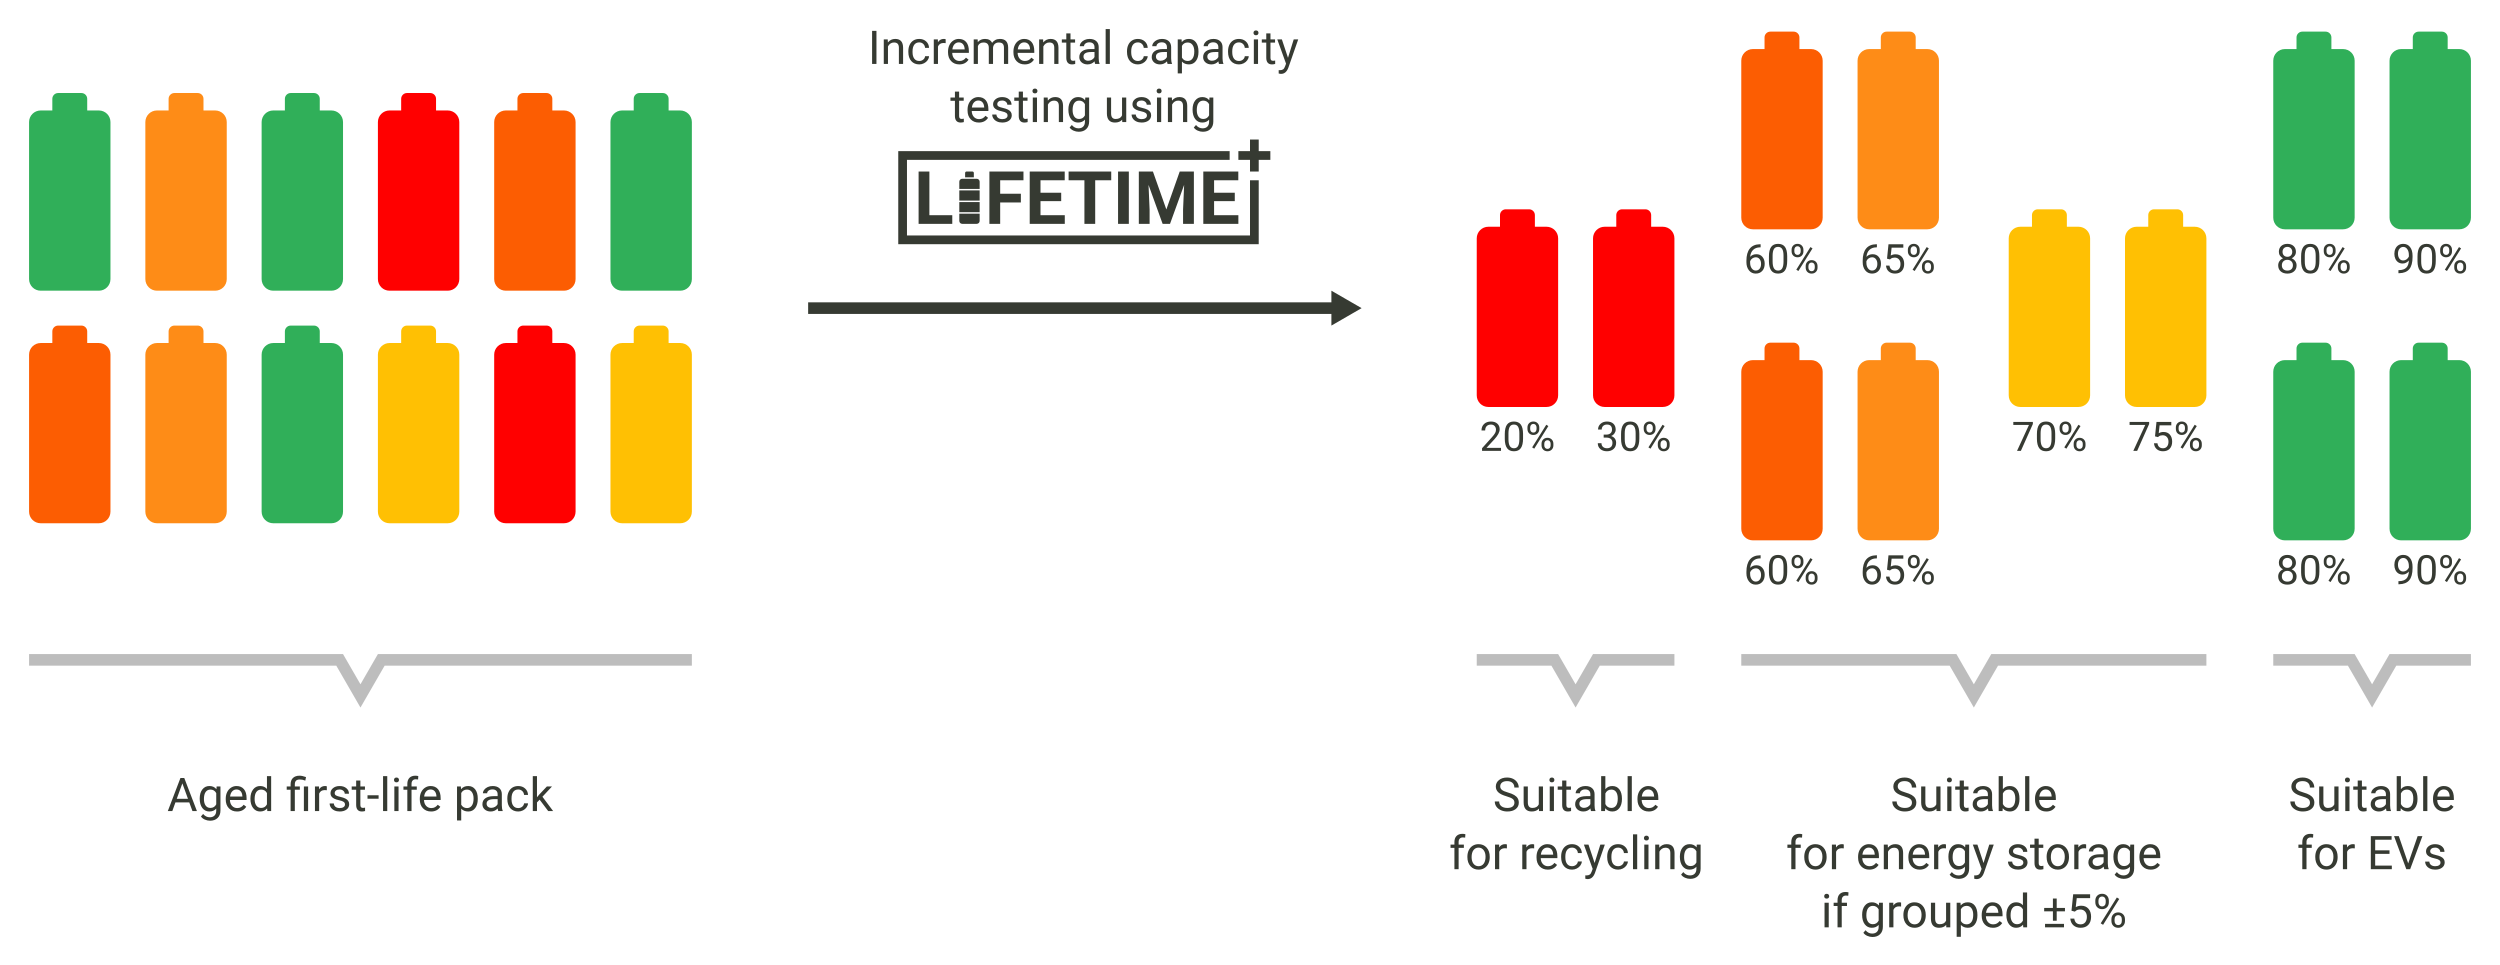 <svg xmlns="http://www.w3.org/2000/svg" viewBox="0 0 860 332"><defs><linearGradient id="a"><stop offset="0" stop-color="#b4edad"/><stop offset="1" stop-color="#30af59"/></linearGradient></defs><path fill="#30af59" d="M20 32c-.277 0-.542.055-.781.156-.24.101-.452.249-.633.43-.181.181-.329.393-.43.633C18.055 33.458 18 33.723 18 34v4h-4c-2.216 0-4 1.784-4 4v54c0 2.216 1.784 4 4 4h20c2.216 0 4-1.784 4-4V42c0-2.216-1.784-4-4-4h-4v-4c0-.277-.055-.542-.156-.781-.101-.239-.249-.452-.43-.633-.181-.181-.393-.329-.633-.43C28.542 32.055 28.277 32 28 32Z"/><path fill="#fe8c17" d="M60 32c-.277 0-.542.055-.781.156-.24.101-.452.249-.633.43-.181.181-.329.393-.43.633C58.055 33.458 58 33.723 58 34v4h-4c-2.216 0-4 1.784-4 4v54c0 2.216 1.784 4 4 4h20c2.216 0 4-1.784 4-4V42c0-2.216-1.784-4-4-4h-4v-4c0-.277-.055-.542-.156-.781-.101-.239-.249-.452-.43-.633-.181-.181-.393-.329-.633-.43C68.542 32.055 68.277 32 68 32Z"/><path fill="#30af59" d="M100 32c-.277 0-.542.055-.781.156-.24.101-.452.249-.633.43-.181.181-.329.393-.43.633C98.055 33.458 98 33.723 98 34v4h-4c-2.216 0-4 1.784-4 4v54c0 2.216 1.784 4 4 4h20c2.216 0 4-1.784 4-4V42c0-2.216-1.784-4-4-4h-4v-4c0-.277-.055-.542-.156-.781-.101-.239-.249-.452-.43-.633-.181-.181-.393-.329-.633-.43C108.542 32.055 108.277 32 108 32Z"/><path fill="red" d="M140 32c-.277 0-.542.055-.781.156-.24.101-.452.249-.633.43-.181.181-.329.393-.43.633-.101.239-.156.504-.156.781v4h-4c-2.216 0-4 1.784-4 4v54c0 2.216 1.784 4 4 4h20c2.216 0 4-1.784 4-4V42c0-2.216-1.784-4-4-4h-4v-4c0-.277-.055-.542-.156-.781-.101-.239-.249-.452-.43-.633-.181-.181-.393-.329-.633-.43C148.542 32.055 148.277 32 148 32Z"/><path fill="#fc5d02" d="M20 112c-.277 0-.542.055-.781.156-.24.101-.452.249-.633.43-.181.181-.329.393-.43.633-.101.239-.156.504-.156.781v4h-4c-2.216 0-4 1.784-4 4v54c0 2.216 1.784 4 4 4h20c2.216 0 4-1.784 4-4v-54c0-2.216-1.784-4-4-4h-4v-4c0-.277-.055-.542-.156-.781-.101-.239-.249-.452-.43-.633-.181-.181-.393-.329-.633-.43C28.542 112.055 28.277 112 28 112Z"/><path fill="#fe8c17" d="M60 112c-.277 0-.542.055-.781.156-.24.101-.452.249-.633.43-.181.181-.329.393-.43.633-.101.239-.156.504-.156.781v4h-4c-2.216 0-4 1.784-4 4v54c0 2.216 1.784 4 4 4h20c2.216 0 4-1.784 4-4v-54c0-2.216-1.784-4-4-4h-4v-4c0-.277-.055-.542-.156-.781-.101-.239-.249-.452-.43-.633-.181-.181-.393-.329-.633-.43C68.542 112.055 68.277 112 68 112Z"/><path fill="#30af59" d="M100 112c-.277 0-.542.055-.781.156-.24.101-.452.249-.633.43-.181.181-.329.393-.43.633-.101.239-.156.504-.156.781v4h-4c-2.216 0-4 1.784-4 4v54c0 2.216 1.784 4 4 4h20c2.216 0 4-1.784 4-4v-54c0-2.216-1.784-4-4-4h-4v-4c0-.277-.055-.542-.156-.781-.101-.239-.249-.452-.43-.633-.181-.181-.393-.329-.633-.43C108.542 112.055 108.277 112 108 112Z"/><path fill="#ffc003" d="M140 112c-.277 0-.542.055-.781.156-.24.101-.452.249-.633.43-.181.181-.329.393-.43.633-.101.239-.156.504-.156.781v4h-4c-2.216 0-4 1.784-4 4v54c0 2.216 1.784 4 4 4h20c2.216 0 4-1.784 4-4v-54c0-2.216-1.784-4-4-4h-4v-4c0-.277-.055-.542-.156-.781-.101-.239-.249-.452-.43-.633-.181-.181-.393-.329-.633-.43C148.542 112.055 148.277 112 148 112Z"/><path fill="#363a32" d="M458 100v4H278v4h180v4l5.195-3 5.197-3-5.197-3z"/><g fill="#363a32" stroke-width="2" aria-label="Incremental capacity testing using" font-family="Roboto" font-size="16px" font-weight="400" style="line-height:1.25;-inkscape-font-specification:&quot;Roboto Bold&quot;;text-align:center" text-anchor="middle"><path d="M301.5 22H300V10.625h1.5zm3.883-8.453.047 1.062q.969-1.219 2.531-1.219 2.68 0 2.703 3.023V22h-1.445v-5.594q-.008-.914-.422-1.352-.406-.438-1.273-.438-.703 0-1.234.375t-.828.984V22h-1.445v-8.453zm10.852 7.43q.773 0 1.352-.469.578-.469.641-1.172h1.367q-.039.727-.5 1.383-.461.656-1.234 1.047-.766.391-1.625.391-1.727 0-2.75-1.148-1.016-1.156-1.016-3.156v-.242q0-1.234.453-2.195.453-.961 1.297-1.492.852-.531 2.008-.531 1.422 0 2.359.852.945.852 1.008 2.211h-1.367q-.062-.82-.625-1.344-.555-.531-1.375-.531-1.102 0-1.711.797-.602.789-.602 2.289v.273q0 1.461.602 2.25.602.789 1.719.789zm9.07-6.133q-.328-.055-.711-.055-1.422 0-1.93 1.211v6h-1.445v-8.453h1.406l.023.977q.711-1.133 2.016-1.133.422 0 .641.109zm4.688 7.312q-1.719 0-2.797-1.125-1.078-1.133-1.078-3.023v-.266q0-1.258.477-2.242.484-.992 1.344-1.547.867-.562 1.875-.562 1.648 0 2.562 1.086.914 1.086.914 3.109v.602h-5.727q.031 1.25.727 2.023.703.766 1.781.766.766 0 1.297-.312t.93-.828l.883.688q-1.062 1.633-3.188 1.633zm-.18-7.578q-.875 0-1.469.641-.594.633-.734 1.781h4.234v-.109q-.062-1.102-.594-1.703-.531-.609-1.438-.609zm6.508-1.031.039.938q.93-1.094 2.508-1.094 1.773 0 2.414 1.359.422-.609 1.094-.984.68-.375 1.602-.375 2.781 0 2.828 2.945V22h-1.445v-5.578q0-.906-.414-1.352-.414-.453-1.391-.453-.805 0-1.336.484-.531.477-.617 1.289V22h-1.453v-5.539q0-1.844-1.805-1.844-1.422 0-1.945 1.211V22h-1.445v-8.453zm16.172 8.609q-1.719 0-2.797-1.125-1.078-1.133-1.078-3.023v-.266q0-1.258.477-2.242.484-.992 1.344-1.547.867-.562 1.875-.562 1.648 0 2.562 1.086.914 1.086.914 3.109v.602h-5.727q.031 1.25.727 2.023.703.766 1.781.766.766 0 1.297-.312t.93-.828l.883.688q-1.062 1.633-3.188 1.633zm-.18-7.578q-.875 0-1.469.641-.594.633-.734 1.781h4.234v-.109q-.062-1.102-.594-1.703-.531-.609-1.438-.609zm6.516-1.031.047 1.062q.969-1.219 2.531-1.219 2.68 0 2.703 3.023V22h-1.445v-5.594q-.008-.914-.422-1.352-.406-.438-1.273-.438-.703 0-1.234.375t-.828.984V22h-1.445v-8.453ZM368.25 11.5v2.047h1.578v1.117H368.25v5.242q0 .508.211.766.211.25.719.25.25 0 .688-.094V22q-.57.156-1.109.156-.969 0-1.461-.586-.492-.586-.492-1.664v-5.242h-1.539v-1.117h1.539V11.5Zm8.484 10.5q-.125-.25-.203-.891-1.008 1.047-2.406 1.047-1.25 0-2.055-.703-.797-.711-.797-1.797 0-1.32 1-2.047 1.008-.734 2.828-.734h1.406v-.664q0-.758-.453-1.203-.453-.453-1.336-.453-.773 0-1.297.391-.523.391-.523.945h-1.453q0-.633.445-1.219.453-.594 1.219-.938.773-.344 1.695-.344 1.461 0 2.289.734.828.727.859 2.008v3.891q0 1.164.297 1.852V22Zm-2.398-1.102q.68 0 1.289-.352.609-.352.883-.914v-1.734H375.375q-2.656 0-2.656 1.555 0 .68.453 1.062.453.383 1.164.383zM381.789 22h-1.445V10h1.445zm9.664-1.023q.773 0 1.352-.469.578-.469.641-1.172h1.367q-.039.727-.5 1.383-.461.656-1.234 1.047-.766.391-1.625.391-1.727 0-2.75-1.148-1.016-1.156-1.016-3.156v-.242q0-1.234.453-2.195.453-.961 1.297-1.492.852-.531 2.008-.531 1.422 0 2.359.852.945.852 1.008 2.211h-1.367q-.062-.82-.625-1.344-.555-.531-1.375-.531-1.102 0-1.711.797-.602.789-.602 2.289v.273q0 1.461.602 2.25.602.789 1.719.789zM401.656 22q-.125-.25-.203-.891-1.008 1.047-2.406 1.047-1.25 0-2.055-.703-.797-.711-.797-1.797 0-1.32 1-2.047 1.008-.734 2.828-.734h1.406v-.664q0-.758-.453-1.203-.453-.453-1.336-.453-.773 0-1.297.391t-.523.945h-1.453q0-.633.445-1.219.453-.594 1.219-.938.773-.344 1.695-.344 1.461 0 2.289.734.828.727.859 2.008v3.891q0 1.164.297 1.852V22Zm-2.398-1.102q.68 0 1.289-.352.609-.352.883-.914v-1.734h-1.133q-2.656 0-2.656 1.555 0 .68.453 1.062.453.383 1.164.383zm13.023-3.031q0 1.93-.883 3.109-.883 1.18-2.391 1.18-1.539 0-2.422-.977V25.25h-1.445V13.547h1.32l.07.938q.883-1.094 2.453-1.094 1.523 0 2.406 1.148.891 1.148.891 3.195zm-1.445-.164q0-1.43-.609-2.258-.609-.828-1.672-.828-1.312 0-1.969 1.164v4.039q.648 1.156 1.984 1.156 1.039 0 1.648-.82.617-.828.617-2.453zm8.5 4.297q-.125-.25-.203-.891-1.008 1.047-2.406 1.047-1.25 0-2.055-.703-.797-.711-.797-1.797 0-1.32 1-2.047 1.008-.734 2.828-.734h1.406v-.664q0-.758-.453-1.203-.453-.453-1.336-.453-.773 0-1.297.391-.523.391-.523.945h-1.453q0-.633.445-1.219.453-.594 1.219-.938.773-.344 1.695-.344 1.461 0 2.289.734.828.727.859 2.008v3.891q0 1.164.297 1.852V22Zm-2.398-1.102q.68 0 1.289-.352.609-.352.883-.914v-1.734h-1.133q-2.656 0-2.656 1.555 0 .68.453 1.062.453.383 1.164.383zm9.273.078q.773 0 1.352-.469.578-.469.641-1.172h1.367q-.039.727-.5 1.383-.461.656-1.234 1.047-.766.391-1.625.391-1.727 0-2.75-1.148-1.016-1.156-1.016-3.156v-.242q0-1.234.453-2.195.453-.961 1.297-1.492.852-.531 2.008-.531 1.422 0 2.359.852.945.852 1.008 2.211h-1.367q-.062-.82-.625-1.344-.555-.531-1.375-.531-1.102 0-1.711.797-.602.789-.602 2.289v.273q0 1.461.602 2.25.602.789 1.719.789zM432.766 22h-1.445v-8.453h1.445zm-1.562-10.695q0-.352.211-.594.219-.242.641-.242.422 0 .641.242.219.242.219.594 0 .352-.219.586-.219.234-.641.234-.422 0-.641-.234-.211-.234-.211-.586zm5.836.195v2.047h1.578v1.117h-1.578v5.242q0 .508.211.766.211.25.719.25.25 0 .688-.094V22q-.57.156-1.109.156-.969 0-1.461-.586-.492-.586-.492-1.664v-5.242h-1.539v-1.117h1.539V11.5Zm6.031 8.383 1.969-6.336h1.547l-3.398 9.758q-.789 2.109-2.508 2.109l-.273-.023-.539-.102v-1.172l.391.031q.734 0 1.141-.297.414-.297.68-1.086l.32-.859-3.016-8.359h1.578zM329.938 31.5v2.047h1.578v1.117h-1.578v5.242q0 .508.211.766.211.25.719.25.25 0 .688-.094V42q-.57.156-1.109.156-.969 0-1.461-.586-.492-.586-.492-1.664v-5.242h-1.539v-1.117h1.539V31.5Zm6.773 10.656q-1.719 0-2.797-1.125-1.078-1.133-1.078-3.023v-.266q0-1.258.477-2.242.484-.992 1.344-1.547.867-.562 1.875-.562 1.648 0 2.562 1.086.914 1.086.914 3.109v.602h-5.727q.031 1.25.727 2.023.703.766 1.781.766.766 0 1.297-.312t.93-.828l.883.688q-1.062 1.633-3.188 1.633zm-.18-7.578q-.875 0-1.469.641-.594.633-.734 1.781h4.234v-.109q-.062-1.102-.594-1.703-.531-.609-1.438-.609zm10.07 5.18q0-.586-.445-.906-.438-.328-1.539-.562-1.094-.234-1.742-.562-.641-.328-.953-.781-.305-.453-.305-1.078 0-1.039.875-1.758.883-.719 2.25-.719 1.438 0 2.328.742.898.742.898 1.898h-1.453q0-.594-.508-1.023-.5-.43-1.266-.43-.789 0-1.234.344t-.445.898q0 .523.414.789t1.492.508q1.086.242 1.758.578.672.336.992.812.328.469.328 1.148 0 1.133-.906 1.82-.906.68-2.352.68-1.016 0-1.797-.359t-1.227-1q-.438-.648-.438-1.398h1.445q.039.727.578 1.156.547.422 1.438.422.82 0 1.312-.328.5-.336.5-.891zM351.891 31.5v2.047h1.578v1.117h-1.578v5.242q0 .508.211.766.211.25.719.25.25 0 .688-.094V42q-.57.156-1.109.156-.969 0-1.461-.586-.492-.586-.492-1.664v-5.242h-1.539v-1.117h1.539V31.5Zm4.836 10.5h-1.445v-8.453h1.445zm-1.562-10.695q0-.352.211-.594.219-.242.641-.242.422 0 .641.242.219.242.219.594 0 .352-.219.586-.219.234-.641.234-.422 0-.641-.234-.211-.234-.211-.586zm5.242 2.242.047 1.062q.969-1.219 2.531-1.219 2.68 0 2.703 3.023V42h-1.445v-5.594q-.008-.914-.422-1.352-.406-.438-1.273-.438-.703 0-1.234.375t-.828.984V42h-1.445v-8.453zm7.117 4.156q0-1.977.914-3.141.914-1.172 2.422-1.172 1.547 0 2.414 1.094l.07-.938h1.32v8.25q0 1.641-.977 2.586-.969.945-2.609.945-.914 0-1.789-.391-.875-.391-1.336-1.07L368.703 43q.93 1.148 2.273 1.148 1.055 0 1.641-.594.594-.594.594-1.672v-.727q-.867 1-2.367 1-1.484 0-2.406-1.195-.914-1.195-.914-3.258zm1.453.164q0 1.43.586 2.25.586.812 1.641.812 1.367 0 2.008-1.242v-3.859q-.664-1.211-1.992-1.211-1.055 0-1.648.82-.594.82-.594 2.43zm17.047 3.297q-.844.992-2.477.992-1.352 0-2.062-.781-.703-.789-.711-2.328v-5.5h1.445v5.461q0 1.922 1.562 1.922 1.656 0 2.203-1.234v-6.148h1.445V42h-1.375zm8.523-1.406q0-.586-.445-.906-.438-.328-1.539-.562-1.094-.234-1.742-.562-.641-.328-.953-.781-.305-.453-.305-1.078 0-1.039.875-1.758.883-.719 2.25-.719 1.438 0 2.328.742.898.742.898 1.898h-1.453q0-.594-.508-1.023-.5-.43-1.266-.43-.789 0-1.234.344-.445.344-.445.898 0 .523.414.789.414.266 1.492.508 1.086.242 1.758.578.672.336.992.812.328.469.328 1.148 0 1.133-.906 1.82-.906.68-2.352.68-1.016 0-1.797-.359t-1.227-1q-.438-.648-.438-1.398h1.445q.039.727.578 1.156.547.422 1.438.422.82 0 1.312-.328.5-.336.5-.891zM399.445 42H398v-8.453h1.445zm-1.562-10.695q0-.352.211-.594.219-.242.641-.242.422 0 .641.242.219.242.219.594 0 .352-.219.586-.219.234-.641.234-.422 0-.641-.234-.211-.234-.211-.586zm5.242 2.242.047 1.062q.969-1.219 2.531-1.219 2.68 0 2.703 3.023V42h-1.445v-5.594q-.008-.914-.422-1.352-.406-.438-1.273-.438-.703 0-1.234.375t-.828.984V42h-1.445v-8.453zm7.117 4.156q0-1.977.914-3.141.914-1.172 2.422-1.172 1.547 0 2.414 1.094l.07-.938h1.32v8.25q0 1.641-.977 2.586-.969.945-2.609.945-.914 0-1.789-.391-.875-.391-1.336-1.07L411.422 43q.93 1.148 2.273 1.148 1.055 0 1.641-.594.594-.594.594-1.672v-.727q-.867 1-2.367 1-1.484 0-2.406-1.195-.914-1.195-.914-3.258zm1.453.164q0 1.43.586 2.25.586.812 1.641.812 1.367 0 2.008-1.242v-3.859q-.664-1.211-1.992-1.211-1.055 0-1.648.82-.594.82-.594 2.43z" style="-inkscape-font-specification:Roboto"/></g><path fill="#363a32" d="M430 48v4h-4v3h4v4h3v-4h4v-3h-4v-4Zm-121 4v32h124V62h-3v19H312V55h111v-3zm7 7v18h11.584v-2.979h-7.875V59Zm16.5 0c-.277 0-.5.223-.5.5V61h3v-1.5c0-.277-.223-.5-.5-.5zm7.854 0v18h3.707v-7.355h7.121v-2.992h-7.121v-4.648h8.012V59Zm13.869 0v18h12.066v-2.979h-8.357v-4.822h7.121v-2.906h-7.121v-4.289h8.332V59Zm13.377 0v3.004h5.439V77h3.709V62.004h5.514V59Zm17.012 0v18h3.709V59Zm7.145 0v18h3.709v-4.92l-.371-8.48L399.941 77h2.545l4.859-13.414-.371 8.494V77h3.721V59h-4.871l-4.598 13.055L396.604 59Zm22.18 0v18H426v-2.979h-8.355v-4.822h7.121v-2.906h-7.121v-4.289h8.332V59ZM331 61.5c-.554 0-1 .446-1 1V65h7v-2.5c0-.554-.446-1-1-1zm-1 4V69h7v-3.5zm0 4V73h7v-3.5zm0 4V76c0 .554.446 1 1 1h5c.554 0 1-.446 1-1v-2.5z"/><path fill="#fc5d02" d="M180 32c-.277 0-.542.055-.781.156-.24.101-.452.249-.633.43-.181.181-.329.393-.43.633-.101.239-.156.504-.156.781v4h-4c-2.216 0-4 1.784-4 4v54c0 2.216 1.784 4 4 4h20c2.216 0 4-1.784 4-4V42c0-2.216-1.784-4-4-4h-4v-4c0-.277-.055-.542-.156-.781-.101-.239-.249-.452-.43-.633-.181-.181-.393-.329-.633-.43C188.542 32.055 188.277 32 188 32Z"/><path fill="#30af59" d="M220 32c-.277 0-.542.055-.781.156-.24.101-.452.249-.633.43-.181.181-.329.393-.43.633-.101.239-.156.504-.156.781v4h-4c-2.216 0-4 1.784-4 4v54c0 2.216 1.784 4 4 4h20c2.216 0 4-1.784 4-4V42c0-2.216-1.784-4-4-4h-4v-4c0-.277-.055-.542-.156-.781-.101-.239-.249-.452-.43-.633-.181-.181-.393-.329-.633-.43C228.542 32.055 228.277 32 228 32Z"/><path fill="red" d="M180 112c-.277 0-.542.055-.781.156-.24.101-.452.249-.633.43-.181.181-.329.393-.43.633-.101.239-.156.504-.156.781v4h-4c-2.216 0-4 1.784-4 4v54c0 2.216 1.784 4 4 4h20c2.216 0 4-1.784 4-4v-54c0-2.216-1.784-4-4-4h-4v-4c0-.277-.055-.542-.156-.781-.101-.239-.249-.452-.43-.633-.181-.181-.393-.329-.633-.43C188.542 112.055 188.277 112 188 112Z"/><path fill="#ffc003" d="M220 112c-.277 0-.542.055-.781.156-.24.101-.452.249-.633.43-.181.181-.329.393-.43.633-.101.239-.156.504-.156.781v4h-4c-2.216 0-4 1.784-4 4v54c0 2.216 1.784 4 4 4h20c2.216 0 4-1.784 4-4v-54c0-2.216-1.784-4-4-4h-4v-4c0-.277-.055-.542-.156-.781-.101-.239-.249-.452-.43-.633-.181-.181-.393-.329-.633-.43C228.542 112.055 228.277 112 228 112Z"/><g fill="#363a32" stroke-width="2" aria-label="Suitable for recycling" font-family="Roboto" font-size="16px" font-weight="400" style="line-height:1.25;-inkscape-font-specification:&quot;Roboto Bold&quot;;text-align:center" text-anchor="middle"><path d="M518.25 273.93q-1.93-.555-2.812-1.359-.875-.812-.875-2 0-1.344 1.07-2.219 1.078-.883 2.797-.883 1.172 0 2.086.453.922.453 1.422 1.25.508.797.508 1.742h-1.508q0-1.031-.656-1.617-.656-.594-1.852-.594-1.109 0-1.734.492-.617.484-.617 1.352 0 .695.586 1.18.594.477 2.008.875 1.422.398 2.219.883.805.477 1.188 1.117.391.641.391 1.508 0 1.383-1.078 2.219-1.078.828-2.883.828-1.172 0-2.188-.445-1.016-.453-1.57-1.234-.547-.781-.547-1.773h1.508q0 1.031.758 1.633.766.594 2.039.594 1.188 0 1.82-.484.633-.484.633-1.32 0-.836-.586-1.289-.586-.461-2.125-.906zm11.133 4.234q-.844.992-2.477.992-1.352 0-2.062-.781-.703-.789-.711-2.328v-5.5h1.445v5.461q0 1.922 1.562 1.922 1.656 0 2.203-1.234v-6.148h1.445V279h-1.375zm5.172.836h-1.445v-8.453h1.445zm-1.562-10.695q0-.352.211-.594.219-.242.641-.242.422 0 .641.242.219.242.219.594 0 .352-.219.586-.219.234-.641.234-.422 0-.641-.234-.211-.234-.211-.586zm5.836.195v2.047h1.578v1.117h-1.578v5.242q0 .508.211.766.211.25.719.25.25 0 .688-.094V279q-.57.156-1.109.156-.969 0-1.461-.586-.492-.586-.492-1.664v-5.242h-1.539v-1.117h1.539V268.5Zm8.484 10.5q-.125-.25-.203-.891-1.008 1.047-2.406 1.047-1.25 0-2.055-.703-.797-.711-.797-1.797 0-1.32 1-2.047 1.008-.734 2.828-.734h1.406v-.664q0-.758-.453-1.203-.453-.453-1.336-.453-.773 0-1.297.391-.523.391-.523.945h-1.453q0-.633.445-1.219.453-.594 1.219-.938.773-.344 1.695-.344 1.461 0 2.289.734.828.727.859 2.008v3.891q0 1.164.297 1.852V279Zm-2.398-1.102q.68 0 1.289-.352.609-.352.883-.914v-1.734h-1.133q-2.656 0-2.656 1.555 0 .68.453 1.062.453.383 1.164.383zm13.039-3.031q0 1.938-.891 3.117-.891 1.172-2.391 1.172-1.602 0-2.477-1.133L552.125 279h-1.328v-12h1.445v4.477q.875-1.086 2.414-1.086t2.414 1.164q.883 1.164.883 3.188zm-1.445-.164q0-1.477-.57-2.281-.57-.805-1.641-.805-1.43 0-2.055 1.328v3.656q.664 1.328 2.07 1.328 1.039 0 1.617-.805.578-.805.578-2.422zM561.344 279h-1.445v-12h1.445zm5.82.156q-1.719 0-2.797-1.125-1.078-1.133-1.078-3.023v-.266q0-1.258.477-2.242.484-.992 1.344-1.547.867-.562 1.875-.562 1.648 0 2.562 1.086.914 1.086.914 3.109v.602h-5.727q.031 1.25.727 2.023.703.766 1.781.766.766 0 1.297-.312t.93-.828l.883.688q-1.062 1.633-3.188 1.633zm-.18-7.578q-.875 0-1.469.641-.594.633-.734 1.781h4.234v-.109q-.062-1.102-.594-1.703-.531-.609-1.438-.609zM500.32 299v-7.336h-1.336v-1.117h1.336v-.867q0-1.359.727-2.102.727-.742 2.055-.742.5 0 .992.133l-.078 1.172q-.367-.07-.781-.07-.703 0-1.086.414-.383.406-.383 1.172v.891h1.805v1.117h-1.805V299Zm4.461-4.305q0-1.242.484-2.234.492-.992 1.359-1.531.875-.539 1.992-.539 1.727 0 2.789 1.195 1.07 1.195 1.07 3.18v.102q0 1.234-.477 2.219-.469.977-1.352 1.523-.875.547-2.016.547-1.719 0-2.789-1.195-1.062-1.195-1.062-3.164zm1.453.172q0 1.406.648 2.258.656.852 1.75.852 1.102 0 1.75-.859.648-.867.648-2.422 0-1.391-.664-2.25-.656-.867-1.75-.867-1.07 0-1.727.852-.656.852-.656 2.438zm12.141-3.023q-.328-.055-.711-.055-1.422 0-1.93 1.211v6h-1.445v-8.453h1.406l.023.977q.711-1.133 2.016-1.133.422 0 .641.109zm9.375 0q-.328-.055-.711-.055-1.422 0-1.93 1.211v6h-1.445v-8.453h1.406l.023.977q.711-1.133 2.016-1.133.422 0 .641.109zm4.688 7.312q-1.719 0-2.797-1.125-1.078-1.133-1.078-3.023v-.266q0-1.258.477-2.242.484-.992 1.344-1.547.867-.562 1.875-.562 1.648 0 2.562 1.086.914 1.086.914 3.109v.602h-5.727q.031 1.25.727 2.023.703.766 1.781.766.766 0 1.297-.312t.93-.828l.883.688q-1.062 1.633-3.188 1.633zm-.18-7.578q-.875 0-1.469.641-.594.633-.734 1.781h4.234v-.109q-.062-1.102-.594-1.703-.531-.609-1.438-.609zm8.539 6.398q.773 0 1.352-.469.578-.469.641-1.172h1.367q-.039.727-.5 1.383-.461.656-1.234 1.047-.766.391-1.625.391-1.727 0-2.75-1.148-1.016-1.156-1.016-3.156v-.242q0-1.234.453-2.195.453-.961 1.297-1.492.852-.531 2.008-.531 1.422 0 2.359.852.945.852 1.008 2.211h-1.367q-.062-.82-.625-1.344-.555-.531-1.375-.531-1.102 0-1.711.797-.602.789-.602 2.289v.273q0 1.461.602 2.25.602.789 1.719.789zm7.75-1.094 1.969-6.336h1.547l-3.398 9.758q-.789 2.109-2.508 2.109l-.273-.023-.539-.102v-1.172l.391.031q.734 0 1.141-.297.414-.297.68-1.086l.32-.859-3.016-8.359h1.578zm8.094 1.094q.773 0 1.352-.469.578-.469.641-1.172H560q-.039.727-.5 1.383-.461.656-1.234 1.047-.766.391-1.625.391-1.727 0-2.75-1.148-1.016-1.156-1.016-3.156v-.242q0-1.234.453-2.195.453-.961 1.297-1.492.852-.531 2.008-.531 1.422 0 2.359.852.945.852 1.008 2.211h-1.367q-.062-.82-.625-1.344-.555-.531-1.375-.531-1.102 0-1.711.797-.602.789-.602 2.289v.273q0 1.461.602 2.25.602.789 1.719.789zM563.195 299H561.75v-12h1.445zm3.883 0h-1.445v-8.453h1.445zm-1.562-10.695q0-.352.211-.594.219-.242.641-.242.422 0 .641.242.219.242.219.594 0 .352-.219.586-.219.234-.641.234-.422 0-.641-.234-.211-.234-.211-.586zm5.242 2.242.047 1.062q.969-1.219 2.531-1.219 2.68 0 2.703 3.023V299h-1.445v-5.594q-.008-.914-.422-1.352-.406-.438-1.273-.438-.703 0-1.234.375t-.828.984V299h-1.445v-8.453zm7.117 4.156q0-1.977.914-3.141.914-1.172 2.422-1.172 1.547 0 2.414 1.094l.07-.938h1.32v8.25q0 1.641-.977 2.586-.969.945-2.609.945-.914 0-1.789-.391-.875-.391-1.336-1.07l.75-.867q.93 1.148 2.273 1.148 1.055 0 1.641-.594.594-.594.594-1.672v-.727q-.867 1-2.367 1-1.484 0-2.406-1.195-.914-1.195-.914-3.258zm1.453.164q0 1.43.586 2.25.586.812 1.641.812 1.367 0 2.008-1.242v-3.859q-.664-1.211-1.992-1.211-1.055 0-1.648.82t-.594 2.43z" style="-inkscape-font-specification:Roboto"/></g><path fill="red" d="M518 72c-.277 0-.542.055-.781.156-.24.101-.452.249-.633.43-.181.181-.329.393-.43.633-.101.239-.156.504-.156.781v4h-4c-2.216 0-4 1.784-4 4v54c0 2.216 1.784 4 4 4h20c2.216 0 4-1.784 4-4V82c0-2.216-1.784-4-4-4h-4v-4c0-.277-.055-.542-.156-.781-.101-.239-.249-.452-.43-.633-.181-.181-.393-.329-.633-.43C526.542 72.055 526.277 72 526 72ZM558 72c-.277 0-.542.055-.781.156-.24.101-.452.249-.633.43-.181.181-.329.393-.43.633-.101.239-.156.504-.156.781v4h-4c-2.216 0-4 1.784-4 4v54c0 2.216 1.784 4 4 4h20c2.216 0 4-1.784 4-4V82c0-2.216-1.784-4-4-4h-4v-4c0-.277-.055-.542-.156-.781-.101-.239-.249-.452-.43-.633-.181-.181-.393-.329-.633-.43C566.542 72.055 566.277 72 566 72Z"/><path fill="#363a32" d="M516.347 155.097h-6.521v-.909l3.445-3.828q.766-.868 1.053-1.408.294-.547.294-1.128 0-.779-.472-1.278-.472-.499-1.258-.499-.943 0-1.47.54-.52.533-.52 1.49h-1.265q0-1.374.882-2.222.889-.848 2.372-.848 1.388 0 2.194.731.807.725.807 1.935 0 1.47-1.873 3.5l-2.666 2.892h4.997zm7.581-4.245q0 2.222-.759 3.302-.759 1.08-2.372 1.08-1.593 0-2.358-1.053-.766-1.06-.793-3.158v-1.688q0-2.194.759-3.261.759-1.066 2.379-1.066 1.606 0 2.365 1.032.759 1.025.779 3.172zm-1.265-1.729q0-1.606-.451-2.338-.451-.738-1.429-.738-.971 0-1.415.731-.444.731-.458 2.249v2.023q0 1.613.465 2.386.472.766 1.422.766.937 0 1.388-.725.458-.725.479-2.283zm2.775-2.064q0-.896.567-1.477.574-.581 1.47-.581.909 0 1.47.588.567.581.567 1.511v.485q0 .902-.574 1.477-.567.567-1.449.567-.889 0-1.47-.567-.581-.574-.581-1.524zm.943.526q0 .533.301.882.301.342.807.342.485 0 .779-.335.301-.335.301-.916v-.499q0-.533-.294-.882-.294-.349-.8-.349t-.8.349q-.294.349-.294.909zm3.903 5.072q0-.896.567-1.47.574-.581 1.47-.581.895 0 1.47.574t.574 1.524v.485q0 .896-.574 1.477-.567.574-1.456.574-.889 0-1.47-.567-.581-.574-.581-1.524zm.943.533q0 .54.301.889.301.342.807.342.492 0 .786-.335.294-.342.294-.923v-.506q0-.54-.301-.882-.294-.342-.793-.342-.485 0-.793.342-.301.335-.301.909zm-3.452 1.155-.718-.451 4.86-7.779.718.451z" aria-label="20%" font-family="Roboto" font-size="14px" style="line-height:1;-inkscape-font-specification:Roboto;text-align:center" text-anchor="middle"/><path fill="#363a32" d="M551.661 149.505h.95q.896-.014 1.408-.472.513-.458.513-1.237 0-1.75-1.743-1.75-.82 0-1.312.472-.485.465-.485 1.237h-1.265q0-1.183.861-1.962.868-.786 2.201-.786 1.408 0 2.208.745.8.745.8 2.071 0 .649-.424 1.258-.417.608-1.142.909.82.26 1.265.861.451.602.451 1.47 0 1.34-.875 2.126-.875.786-2.276.786t-2.283-.759q-.875-.759-.875-2.003h1.271q0 .786.513 1.258.513.472 1.374.472.916 0 1.401-.479.485-.479.485-1.374 0-.868-.533-1.333-.533-.465-1.538-.479h-.95zm12.264 1.347q0 2.222-.759 3.302-.759 1.08-2.372 1.08-1.593 0-2.358-1.053-.766-1.06-.793-3.158v-1.688q0-2.194.759-3.261.759-1.066 2.379-1.066 1.606 0 2.365 1.032.759 1.025.779 3.172zm-1.265-1.729q0-1.606-.451-2.338-.451-.738-1.429-.738-.971 0-1.415.731-.444.731-.458 2.249v2.023q0 1.613.465 2.386.472.766 1.422.766.937 0 1.388-.725.458-.725.479-2.283zm2.775-2.064q0-.896.567-1.477.574-.581 1.47-.581.909 0 1.47.588.567.581.567 1.511v.485q0 .902-.574 1.477-.567.567-1.449.567-.889 0-1.47-.567-.581-.574-.581-1.524zm.943.526q0 .533.301.882.301.342.807.342.485 0 .779-.335.301-.335.301-.916v-.499q0-.533-.294-.882-.294-.349-.8-.349t-.8.349q-.294.349-.294.909zm3.903 5.072q0-.896.567-1.47.574-.581 1.47-.581t1.47.574q.574.574.574 1.524v.485q0 .896-.574 1.477-.567.574-1.456.574-.889 0-1.47-.567-.581-.574-.581-1.524zm.943.533q0 .54.301.889.301.342.807.342.492 0 .786-.335.294-.342.294-.923v-.506q0-.54-.301-.882-.294-.342-.793-.342-.485 0-.793.342-.301.335-.301.909zm-3.452 1.155-.718-.451 4.86-7.779.718.451z" aria-label="30%" font-family="Roboto" font-size="14px" style="line-height:1;-inkscape-font-specification:Roboto;text-align:center" text-anchor="middle"/><path fill="#fc5d02" d="M609 10.88c-.277 0-.542.055-.781.156-.24.101-.452.249-.633.43-.181.181-.329.393-.43.633-.101.239-.156.504-.156.781v4h-4c-2.216 0-4 1.784-4 4v54c0 2.216 1.784 4 4 4h20c2.216 0 4-1.784 4-4v-54c0-2.216-1.784-4-4-4h-4v-4c0-.277-.055-.542-.156-.781-.101-.239-.249-.452-.43-.633-.181-.181-.393-.329-.633-.43-.239-.101-.504-.156-.781-.156z"/><path fill="#fe8c17" d="M649 10.88c-.277 0-.542.055-.781.156-.24.101-.452.249-.633.43-.181.181-.329.393-.43.633-.101.239-.156.504-.156.781v4h-4c-2.216 0-4 1.784-4 4v54c0 2.216 1.784 4 4 4h20c2.216 0 4-1.784 4-4v-54c0-2.216-1.784-4-4-4h-4v-4c0-.277-.055-.542-.156-.781-.101-.239-.249-.452-.43-.633-.181-.181-.393-.329-.633-.43-.239-.101-.504-.156-.781-.156z"/><path fill="#363a32" d="M605.655 84.017v1.073h-.232q-1.477.027-2.352.875-.875.848-1.012 2.386.786-.902 2.146-.902 1.299 0 2.071.916.779.916.779 2.365 0 1.538-.841 2.461-.834.923-2.242.923-1.429 0-2.317-1.094-.889-1.101-.889-2.83v-.485q0-2.748 1.169-4.197 1.176-1.456 3.493-1.49zm-1.661 4.484q-.649 0-1.196.39-.547.39-.759.978v.465q0 1.23.554 1.982.554.752 1.381.752.855 0 1.34-.629.492-.629.492-1.647 0-1.025-.499-1.654-.492-.636-1.312-.636zm10.801 1.23q0 2.222-.759 3.302-.759 1.08-2.372 1.08-1.593 0-2.358-1.053-.766-1.06-.793-3.158v-1.688q0-2.194.759-3.261.759-1.066 2.379-1.066 1.606 0 2.365 1.032.759 1.025.779 3.172zm-1.265-1.729q0-1.606-.451-2.338-.451-.738-1.429-.738-.971 0-1.415.731-.444.731-.458 2.249v2.023q0 1.613.465 2.386.472.766 1.422.766.937 0 1.388-.725.458-.725.479-2.283zm2.775-2.064q0-.896.567-1.477.574-.581 1.47-.581.909 0 1.47.588.567.581.567 1.511v.485q0 .902-.574 1.477-.567.567-1.449.567-.889 0-1.47-.567-.581-.574-.581-1.524zm.943.526q0 .533.301.882.301.342.807.342.485 0 .779-.335.301-.335.301-.916V85.938q0-.533-.294-.882-.294-.349-.8-.349-.506 0-.8.349-.294.349-.294.909zm3.903 5.072q0-.896.567-1.47.574-.581 1.47-.581.896 0 1.47.574.574.574.574 1.524v.485q0 .896-.574 1.477-.567.574-1.456.574-.889 0-1.47-.567-.581-.574-.581-1.524zm.943.533q0 .54.301.889.301.342.807.342.492 0 .786-.335.294-.342.294-.923v-.506q0-.54-.301-.882-.294-.342-.793-.342-.485 0-.793.342-.301.335-.301.909zm-3.452 1.155-.718-.451 4.86-7.779.718.451z" aria-label="60%" font-family="Roboto" font-size="14px" style="line-height:1;-inkscape-font-specification:Roboto;text-align:center" text-anchor="middle"/><path fill="#363a32" d="M645.655 84.017v1.073h-.232q-1.477.027-2.352.875-.875.848-1.012 2.386.786-.902 2.146-.902 1.299 0 2.071.916.779.916.779 2.365 0 1.538-.841 2.461-.834.923-2.242.923-1.429 0-2.317-1.094-.889-1.101-.889-2.83v-.485q0-2.748 1.169-4.197 1.176-1.456 3.493-1.49zm-1.661 4.484q-.649 0-1.196.39-.547.39-.759.978v.465q0 1.23.554 1.982.554.752 1.381.752.855 0 1.34-.629.492-.629.492-1.647 0-1.025-.499-1.654-.492-.636-1.312-.636zm5.141.485.506-4.963h5.1v1.169h-4.026l-.301 2.714q.731-.431 1.661-.431 1.36 0 2.16.902.8.896.8 2.427 0 1.538-.834 2.427-.827.882-2.317.882-1.319 0-2.153-.731-.834-.731-.95-2.023h1.196q.116.854.608 1.292.492.431 1.299.431.882 0 1.381-.602.506-.602.506-1.661 0-.998-.547-1.6-.54-.608-1.442-.608-.827 0-1.299.362l-.335.273zm7.171-3.049q0-.896.567-1.477.574-.581 1.47-.581.909 0 1.47.588.567.581.567 1.511v.485q0 .902-.574 1.477-.567.567-1.449.567-.889 0-1.47-.567-.581-.574-.581-1.524zm.943.526q0 .533.301.882.301.342.807.342.485 0 .779-.335.301-.335.301-.916V85.938q0-.533-.294-.882-.294-.349-.8-.349-.506 0-.8.349-.294.349-.294.909zm3.903 5.072q0-.896.567-1.47.574-.581 1.47-.581.896 0 1.47.574.574.574.574 1.524v.485q0 .896-.574 1.477-.567.574-1.456.574-.889 0-1.47-.567-.581-.574-.581-1.524zm.943.533q0 .54.301.889.301.342.807.342.492 0 .786-.335.294-.342.294-.923v-.506q0-.54-.301-.882-.294-.342-.793-.342-.485 0-.793.342-.301.335-.301.909zm-3.452 1.155-.718-.451 4.86-7.779.718.451z" aria-label="65%" font-family="Roboto" font-size="14px" style="line-height:1;-inkscape-font-specification:Roboto;text-align:center" text-anchor="middle"/><path fill="#fc5d02" d="M609 117.88c-.277 0-.542.055-.781.156-.24.101-.452.249-.633.43-.181.181-.329.393-.43.633-.101.239-.156.504-.156.781v4h-4c-2.216 0-4 1.784-4 4v54c0 2.216 1.784 4 4 4h20c2.216 0 4-1.784 4-4v-54c0-2.216-1.784-4-4-4h-4v-4c0-.277-.055-.542-.156-.781-.101-.239-.249-.452-.43-.633-.181-.181-.393-.329-.633-.43-.239-.101-.504-.156-.781-.156z"/><path fill="#fe8c17" d="M649 117.88c-.277 0-.542.055-.781.156-.24.101-.452.249-.633.43-.181.181-.329.393-.43.633-.101.239-.156.504-.156.781v4h-4c-2.216 0-4 1.784-4 4v54c0 2.216 1.784 4 4 4h20c2.216 0 4-1.784 4-4v-54c0-2.216-1.784-4-4-4h-4v-4c0-.277-.055-.542-.156-.781-.101-.239-.249-.452-.43-.633-.181-.181-.393-.329-.633-.43-.239-.101-.504-.156-.781-.156z"/><path fill="#363a32" d="M605.655 191.017v1.073h-.232q-1.477.027-2.352.875-.875.848-1.012 2.386.786-.902 2.146-.902 1.299 0 2.071.916.779.916.779 2.365 0 1.538-.841 2.461-.834.923-2.242.923-1.429 0-2.317-1.094-.889-1.101-.889-2.83v-.485q0-2.748 1.169-4.197 1.176-1.456 3.493-1.49zm-1.661 4.484q-.649 0-1.196.39-.547.39-.759.978v.465q0 1.23.554 1.982.554.752 1.381.752.855 0 1.34-.629.492-.629.492-1.647 0-1.025-.499-1.654-.492-.636-1.312-.636zm10.801 1.23q0 2.222-.759 3.302-.759 1.08-2.372 1.08-1.593 0-2.358-1.053-.766-1.06-.793-3.158v-1.688q0-2.194.759-3.261.759-1.066 2.379-1.066 1.606 0 2.365 1.032.759 1.025.779 3.172zm-1.265-1.73q0-1.606-.451-2.338-.451-.738-1.429-.738-.971 0-1.415.731-.444.731-.458 2.249v2.023q0 1.613.465 2.386.472.766 1.422.766.937 0 1.388-.725.458-.725.479-2.283zm2.775-2.064q0-.896.567-1.477.574-.581 1.47-.581.909 0 1.47.588.567.581.567 1.511v.485q0 .902-.574 1.477-.567.567-1.449.567-.889 0-1.47-.567-.581-.574-.581-1.524zm.943.526q0 .533.301.882.301.342.807.342.485 0 .779-.335.301-.335.301-.916v-.499q0-.533-.294-.882-.294-.349-.8-.349-.506 0-.8.349-.294.349-.294.909zm3.903 5.072q0-.896.567-1.47.574-.581 1.47-.581.896 0 1.47.574t.574 1.524v.485q0 .895-.574 1.477-.567.574-1.456.574-.889 0-1.47-.567-.581-.574-.581-1.524zm.943.533q0 .54.301.889.301.342.807.342.492 0 .786-.335.294-.342.294-.923v-.506q0-.54-.301-.882-.294-.342-.793-.342-.485 0-.793.342-.301.335-.301.909zm-3.452 1.155-.718-.451 4.86-7.779.718.451z" aria-label="60%" font-family="Roboto" font-size="14px" style="line-height:1;-inkscape-font-specification:Roboto;text-align:center" text-anchor="middle"/><path fill="#363a32" d="M645.655 191.017v1.073h-.232q-1.477.027-2.352.875-.875.848-1.012 2.386.786-.902 2.146-.902 1.299 0 2.071.916.779.916.779 2.365 0 1.538-.841 2.461-.834.923-2.242.923-1.429 0-2.317-1.094-.889-1.101-.889-2.83v-.485q0-2.748 1.169-4.197 1.176-1.456 3.493-1.49zm-1.661 4.484q-.649 0-1.196.39-.547.39-.759.978v.465q0 1.23.554 1.982.554.752 1.381.752.855 0 1.34-.629.492-.629.492-1.647 0-1.025-.499-1.654-.492-.636-1.312-.636zm5.141.485.506-4.963h5.1v1.169h-4.026l-.301 2.714q.731-.431 1.661-.431 1.36 0 2.16.902.8.896.8 2.427 0 1.538-.834 2.427-.827.882-2.317.882-1.319 0-2.153-.731-.834-.731-.95-2.023h1.196q.116.854.608 1.292.492.431 1.299.431.882 0 1.381-.602.506-.602.506-1.661 0-.998-.547-1.6-.54-.608-1.442-.608-.827 0-1.299.362l-.335.273zm7.171-3.049q0-.896.567-1.477.574-.581 1.47-.581.909 0 1.47.588.567.581.567 1.511v.485q0 .902-.574 1.477-.567.567-1.449.567-.889 0-1.47-.567-.581-.574-.581-1.524zm.943.526q0 .533.301.882.301.342.807.342.485 0 .779-.335.301-.335.301-.916v-.499q0-.533-.294-.882-.294-.349-.8-.349-.506 0-.8.349-.294.349-.294.909zm3.903 5.072q0-.896.567-1.47.574-.581 1.47-.581.896 0 1.47.574t.574 1.524v.485q0 .895-.574 1.477-.567.574-1.456.574-.889 0-1.47-.567-.581-.574-.581-1.524zm.943.533q0 .54.301.889.301.342.807.342.492 0 .786-.335.294-.342.294-.923v-.506q0-.54-.301-.882-.294-.342-.793-.342-.485 0-.793.342-.301.335-.301.909zm-3.452 1.155-.718-.451 4.86-7.779.718.451z" aria-label="65%" font-family="Roboto" font-size="14px" style="line-height:1;-inkscape-font-specification:Roboto;text-align:center" text-anchor="middle"/><path fill="#ffc003" d="M701 72c-.277 0-.542.055-.781.156-.24.101-.452.249-.633.43-.181.181-.329.393-.43.633-.101.239-.156.504-.156.781v4h-4c-2.216 0-4 1.784-4 4v54c0 2.216 1.784 4 4 4h20c2.216 0 4-1.784 4-4V82c0-2.216-1.784-4-4-4h-4v-4c0-.277-.055-.542-.156-.781-.101-.239-.249-.452-.43-.633-.181-.181-.393-.329-.633-.43C709.542 72.055 709.277 72 709 72ZM741 72c-.277 0-.542.055-.781.156-.24.101-.452.249-.633.43-.181.181-.329.393-.43.633-.101.239-.156.504-.156.781v4h-4c-2.216 0-4 1.784-4 4v54c0 2.216 1.784 4 4 4h20c2.216 0 4-1.784 4-4V82c0-2.216-1.784-4-4-4h-4v-4c0-.277-.055-.542-.156-.781-.101-.239-.249-.452-.43-.633-.181-.181-.393-.329-.633-.43C749.542 72.055 749.277 72 749 72Z"/><path fill="#363a32" d="m699.306 145.854-4.122 9.242h-1.326l4.108-8.914h-5.387v-1.039h6.727zm7.677 4.997q0 2.222-.759 3.302-.759 1.08-2.372 1.08-1.593 0-2.358-1.053-.766-1.06-.793-3.158v-1.688q0-2.194.759-3.261.759-1.066 2.379-1.066 1.606 0 2.365 1.032.759 1.025.779 3.172zm-1.265-1.729q0-1.606-.451-2.338-.451-.738-1.429-.738-.971 0-1.415.731-.444.731-.458 2.249v2.023q0 1.613.465 2.386.472.766 1.422.766.937 0 1.388-.725.458-.725.479-2.283zm2.775-2.064q0-.896.567-1.477.574-.581 1.47-.581.909 0 1.47.588.567.581.567 1.511v.485q0 .902-.574 1.477-.567.567-1.449.567-.889 0-1.47-.567-.581-.574-.581-1.524zm.943.526q0 .533.301.882.301.342.807.342.485 0 .779-.335.301-.335.301-.916v-.499q0-.533-.294-.882-.294-.349-.8-.349t-.8.349q-.294.349-.294.909zm3.903 5.072q0-.896.567-1.47.574-.581 1.47-.581.896 0 1.47.574t.574 1.524v.485q0 .896-.574 1.477-.567.574-1.456.574-.889 0-1.47-.567-.581-.574-.581-1.524zm.943.533q0 .54.301.889.301.342.807.342.492 0 .786-.335.294-.342.294-.923v-.506q0-.54-.301-.882-.294-.342-.793-.342-.485 0-.793.342-.301.335-.301.909zm-3.452 1.155-.718-.451 4.86-7.779.718.451z" aria-label="70%" font-family="Roboto" font-size="14px" style="line-height:1;-inkscape-font-specification:Roboto;text-align:center" text-anchor="middle"/><path fill="#363a32" d="m739.306 145.854-4.122 9.242h-1.326l4.108-8.914h-5.387v-1.039h6.727zm2.017 4.252.506-4.963h5.1v1.169h-4.026l-.301 2.714q.731-.431 1.661-.431 1.36 0 2.16.902.8.895.8 2.427 0 1.538-.834 2.427-.827.882-2.317.882-1.319 0-2.153-.731-.834-.731-.95-2.023h1.196q.116.854.608 1.292.492.431 1.299.431.882 0 1.381-.602.506-.602.506-1.661 0-.998-.547-1.6-.54-.608-1.442-.608-.827 0-1.299.362l-.335.273zm7.171-3.049q0-.896.567-1.477.574-.581 1.47-.581.909 0 1.47.588.567.581.567 1.511v.485q0 .902-.574 1.477-.567.567-1.449.567-.889 0-1.47-.567-.581-.574-.581-1.524zm.943.526q0 .533.301.882.301.342.807.342.485 0 .779-.335.301-.335.301-.916v-.499q0-.533-.294-.882-.294-.349-.8-.349t-.8.349q-.294.349-.294.909zm3.903 5.072q0-.896.567-1.47.574-.581 1.47-.581.896 0 1.47.574t.574 1.524v.485q0 .896-.574 1.477-.567.574-1.456.574-.889 0-1.47-.567-.581-.574-.581-1.524zm.943.533q0 .54.301.889.301.342.807.342.492 0 .786-.335.294-.342.294-.923v-.506q0-.54-.301-.882-.294-.342-.793-.342-.485 0-.793.342-.301.335-.301.909zm-3.452 1.155-.718-.451 4.86-7.779.718.451z" aria-label="75%" font-family="Roboto" font-size="14px" style="line-height:1;-inkscape-font-specification:Roboto;text-align:center" text-anchor="middle"/><path fill="#30af59" d="M792 10.88c-.277 0-.542.055-.781.156-.24.101-.452.249-.633.43-.181.181-.329.393-.43.633-.101.239-.156.504-.156.781v4h-4c-2.216 0-4 1.784-4 4v54c0 2.216 1.784 4 4 4h20c2.216 0 4-1.784 4-4v-54c0-2.216-1.784-4-4-4h-4v-4c0-.277-.055-.542-.156-.781-.101-.239-.249-.452-.43-.633-.181-.181-.393-.329-.633-.43-.239-.101-.504-.156-.781-.156zM832 10.88c-.277 0-.542.055-.781.156-.24.101-.452.249-.633.43-.181.181-.329.393-.43.633-.101.239-.156.504-.156.781v4h-4c-2.216 0-4 1.784-4 4v54c0 2.216 1.784 4 4 4h20c2.216 0 4-1.784 4-4v-54c0-2.216-1.784-4-4-4h-4v-4c0-.277-.055-.542-.156-.781-.101-.239-.249-.452-.43-.633-.181-.181-.393-.329-.633-.43-.239-.101-.504-.156-.781-.156z"/><path fill="#363a32" d="M789.796 86.621q0 .745-.396 1.326-.39.581-1.06.909.779.335 1.23.978.458.643.458 1.456 0 1.292-.875 2.058-.868.766-2.29.766-1.436 0-2.304-.766-.861-.772-.861-2.058 0-.807.438-1.456.444-.649 1.224-.984-.663-.328-1.046-.909-.383-.581-.383-1.319 0-1.258.807-1.996t2.126-.738q1.312 0 2.119.738.813.738.813 1.996zm-1.032 4.642q0-.834-.533-1.36-.526-.526-1.381-.526t-1.374.52q-.513.52-.513 1.367 0 .848.499 1.333.506.485 1.401.485.889 0 1.395-.485.506-.492.506-1.333zm-1.9-6.337q-.745 0-1.21.465-.458.458-.458 1.251 0 .759.451 1.23.458.465 1.217.465.759 0 1.21-.465.458-.472.458-1.23 0-.759-.472-1.237-.472-.479-1.196-.479zm10.999 4.806q0 2.222-.759 3.302-.759 1.08-2.372 1.08-1.593 0-2.358-1.053-.766-1.06-.793-3.158v-1.688q0-2.194.759-3.261.759-1.066 2.379-1.066 1.606 0 2.365 1.032.759 1.025.779 3.172zm-1.265-1.729q0-1.606-.451-2.338-.451-.738-1.429-.738-.971 0-1.415.731-.444.731-.458 2.249v2.023q0 1.613.465 2.386.472.766 1.422.766.937 0 1.388-.725.458-.725.479-2.283zm2.775-2.064q0-.896.567-1.477.574-.581 1.47-.581.909 0 1.47.588.567.581.567 1.511v.485q0 .902-.574 1.477-.567.567-1.449.567-.889 0-1.47-.567-.581-.574-.581-1.524zm.943.526q0 .533.301.882.301.342.807.342.485 0 .779-.335.301-.335.301-.916V85.938q0-.533-.294-.882-.294-.349-.8-.349-.506 0-.8.349-.294.349-.294.909zm3.903 5.072q0-.896.567-1.47.574-.581 1.47-.581.896 0 1.47.574.574.574.574 1.524v.485q0 .896-.574 1.477-.567.574-1.456.574-.889 0-1.47-.567-.581-.574-.581-1.524zm.943.533q0 .54.301.889.301.342.807.342.492 0 .786-.335.294-.342.294-.923v-.506q0-.54-.301-.882-.294-.342-.793-.342-.485 0-.793.342-.301.335-.301.909zm-3.452 1.155-.718-.451 4.86-7.779.718.451z" aria-label="80%" font-family="Roboto" font-size="14px" style="line-height:1;-inkscape-font-specification:Roboto;text-align:center" text-anchor="middle"/><path fill="#363a32" d="M828.648 89.602q-.396.472-.95.759-.547.287-1.203.287-.861 0-1.504-.424-.636-.424-.984-1.189-.349-.772-.349-1.702 0-.998.376-1.798.383-.8 1.08-1.224t1.627-.424q1.477 0 2.324 1.107.854 1.101.854 3.008v.369q0 2.905-1.148 4.245-1.148 1.333-3.466 1.367h-.246v-1.066h.267q1.565-.027 2.406-.813.841-.793.916-2.502zm-1.948 0q.636 0 1.169-.39.54-.39.786-.964v-.506q0-1.244-.54-2.023-.54-.779-1.367-.779-.834 0-1.34.643-.506.636-.506 1.682 0 1.019.485 1.682.492.656 1.312.656zm11.204.13q0 2.222-.759 3.302-.759 1.08-2.372 1.08-1.593 0-2.358-1.053-.766-1.06-.793-3.158v-1.688q0-2.194.759-3.261.759-1.066 2.379-1.066 1.606 0 2.365 1.032.759 1.025.779 3.172zm-1.265-1.729q0-1.606-.451-2.338-.451-.738-1.429-.738-.971 0-1.415.731-.444.731-.458 2.249v2.023q0 1.613.465 2.386.472.766 1.422.766.937 0 1.388-.725.458-.725.479-2.283zm2.775-2.064q0-.896.567-1.477.574-.581 1.47-.581.909 0 1.47.588.567.581.567 1.511v.485q0 .902-.574 1.477-.567.567-1.449.567-.889 0-1.47-.567-.581-.574-.581-1.524zm.943.526q0 .533.301.882.301.342.807.342.485 0 .779-.335.301-.335.301-.916V85.938q0-.533-.294-.882-.294-.349-.8-.349t-.8.349q-.294.349-.294.909zm3.903 5.072q0-.896.567-1.47.574-.581 1.47-.581t1.47.574q.574.574.574 1.524v.485q0 .896-.574 1.477-.567.574-1.456.574t-1.47-.567q-.581-.574-.581-1.524zm.943.533q0 .54.301.889.301.342.807.342.492 0 .786-.335.294-.342.294-.923v-.506q0-.54-.301-.882-.294-.342-.793-.342-.485 0-.793.342-.301.335-.301.909zm-3.452 1.155-.718-.451 4.86-7.779.718.451z" aria-label="90%" font-family="Roboto" font-size="14px" style="line-height:1;-inkscape-font-specification:Roboto;text-align:center" text-anchor="middle"/><path fill="#30af59" d="M792 117.88c-.277 0-.542.055-.781.156-.24.101-.452.249-.633.43-.181.181-.329.393-.43.633-.101.239-.156.504-.156.781v4h-4c-2.216 0-4 1.784-4 4v54c0 2.216 1.784 4 4 4h20c2.216 0 4-1.784 4-4v-54c0-2.216-1.784-4-4-4h-4v-4c0-.277-.055-.542-.156-.781-.101-.239-.249-.452-.43-.633-.181-.181-.393-.329-.633-.43-.239-.101-.504-.156-.781-.156zM832 117.88c-.277 0-.542.055-.781.156-.24.101-.452.249-.633.43-.181.181-.329.393-.43.633-.101.239-.156.504-.156.781v4h-4c-2.216 0-4 1.784-4 4v54c0 2.216 1.784 4 4 4h20c2.216 0 4-1.784 4-4v-54c0-2.216-1.784-4-4-4h-4v-4c0-.277-.055-.542-.156-.781-.101-.239-.249-.452-.43-.633-.181-.181-.393-.329-.633-.43-.239-.101-.504-.156-.781-.156z"/><path fill="#363a32" d="M789.796 193.621q0 .745-.396 1.326-.39.581-1.06.909.779.335 1.23.978.458.643.458 1.456 0 1.292-.875 2.058-.868.766-2.29.766-1.436 0-2.304-.766-.861-.772-.861-2.058 0-.807.438-1.456.444-.649 1.224-.984-.663-.328-1.046-.909-.383-.581-.383-1.319 0-1.258.807-1.996.807-.738 2.126-.738 1.312 0 2.119.738.813.738.813 1.996zm-1.032 4.642q0-.834-.533-1.36-.526-.526-1.381-.526t-1.374.52q-.513.52-.513 1.367 0 .848.499 1.333.506.485 1.401.485.889 0 1.395-.485.506-.492.506-1.333zm-1.9-6.337q-.745 0-1.21.465-.458.458-.458 1.251 0 .759.451 1.23.458.465 1.217.465.759 0 1.21-.465.458-.472.458-1.23t-.472-1.237q-.472-.479-1.196-.479zm10.999 4.806q0 2.222-.759 3.302-.759 1.08-2.372 1.08-1.593 0-2.358-1.053-.766-1.06-.793-3.158v-1.688q0-2.194.759-3.261.759-1.066 2.379-1.066 1.606 0 2.365 1.032.759 1.025.779 3.172zm-1.265-1.73q0-1.606-.451-2.338-.451-.738-1.429-.738-.971 0-1.415.731-.444.731-.458 2.249v2.023q0 1.613.465 2.386.472.766 1.422.766.937 0 1.388-.725.458-.725.479-2.283zm2.775-2.064q0-.896.567-1.477.574-.581 1.47-.581.909 0 1.47.588.567.581.567 1.511v.485q0 .902-.574 1.477-.567.567-1.449.567-.889 0-1.47-.567-.581-.574-.581-1.524zm.943.526q0 .533.301.882.301.342.807.342.485 0 .779-.335.301-.335.301-.916v-.499q0-.533-.294-.882-.294-.349-.8-.349-.506 0-.8.349-.294.349-.294.909zm3.903 5.072q0-.896.567-1.47.574-.581 1.47-.581.896 0 1.47.574t.574 1.524v.485q0 .895-.574 1.477-.567.574-1.456.574-.889 0-1.47-.567-.581-.574-.581-1.524zm.943.533q0 .54.301.889.301.342.807.342.492 0 .786-.335.294-.342.294-.923v-.506q0-.54-.301-.882-.294-.342-.793-.342-.485 0-.793.342-.301.335-.301.909zm-3.452 1.155-.718-.451 4.86-7.779.718.451z" aria-label="80%" font-family="Roboto" font-size="14px" style="line-height:1;-inkscape-font-specification:Roboto;text-align:center" text-anchor="middle"/><path fill="#363a32" d="M828.648 196.602q-.396.472-.95.759-.547.287-1.203.287-.861 0-1.504-.424-.636-.424-.984-1.189-.349-.772-.349-1.702 0-.998.376-1.798.383-.8 1.08-1.224.697-.424 1.627-.424 1.477 0 2.324 1.107.854 1.101.854 3.008v.369q0 2.905-1.148 4.245-1.148 1.333-3.466 1.367h-.246v-1.066h.267q1.565-.027 2.406-.813.841-.793.916-2.502zm-1.948 0q.636 0 1.169-.39.54-.39.786-.964v-.506q0-1.244-.54-2.023-.54-.779-1.367-.779-.834 0-1.34.643-.506.636-.506 1.682 0 1.019.485 1.682.492.656 1.312.656zm11.204.13q0 2.222-.759 3.302-.759 1.08-2.372 1.08-1.593 0-2.358-1.053-.766-1.06-.793-3.158v-1.688q0-2.194.759-3.261.759-1.066 2.379-1.066 1.606 0 2.365 1.032.759 1.025.779 3.172zm-1.265-1.73q0-1.606-.451-2.338-.451-.738-1.429-.738-.971 0-1.415.731-.444.731-.458 2.249v2.023q0 1.613.465 2.386.472.766 1.422.766.937 0 1.388-.725.458-.725.479-2.283zm2.775-2.064q0-.896.567-1.477.574-.581 1.47-.581.909 0 1.47.588.567.581.567 1.511v.485q0 .902-.574 1.477-.567.567-1.449.567-.889 0-1.47-.567-.581-.574-.581-1.524zm.943.526q0 .533.301.882.301.342.807.342.485 0 .779-.335.301-.335.301-.916v-.499q0-.533-.294-.882-.294-.349-.8-.349t-.8.349q-.294.349-.294.909zm3.903 5.072q0-.896.567-1.47.574-.581 1.47-.581t1.47.574q.574.574.574 1.524v.485q0 .895-.574 1.477-.567.574-1.456.574t-1.47-.567q-.581-.574-.581-1.524zm.943.533q0 .54.301.889.301.342.807.342.492 0 .786-.335.294-.342.294-.923v-.506q0-.54-.301-.882-.294-.342-.793-.342-.485 0-.793.342-.301.335-.301.909zm-3.452 1.155-.718-.451 4.86-7.779.718.451z" aria-label="90%" font-family="Roboto" font-size="14px" style="line-height:1;-inkscape-font-specification:Roboto;text-align:center" text-anchor="middle"/><path fill="#bdbdbd" d="M508 225v4h25.691c1.615 2.797 3.229 5.595 4.844 8.393L542 243.395l3.465-6.002c1.614-2.797 3.23-5.595 4.846-8.393H576v-4h-28c-.77 1.333-1.539 2.667-2.309 4-1.23 2.131-2.462 4.261-3.691 6.393-1.23-2.131-2.461-4.262-3.691-6.393-.77-1.333-1.539-2.667-2.309-4h-4.619zM782 225v4h25.691c1.615 2.797 3.229 5.595 4.844 8.393L816 243.395l3.465-6.002c1.614-2.797 3.23-5.595 4.846-8.393H850v-4h-28c-.77 1.333-1.539 2.667-2.309 4-1.23 2.131-2.462 4.261-3.691 6.393-1.23-2.131-2.461-4.262-3.691-6.393-.77-1.333-1.539-2.667-2.309-4h-4.619zM599 225v4h71.691c1.615 2.797 3.229 5.595 4.844 8.393L679 243.395l3.465-6.002c1.614-2.797 3.23-5.595 4.846-8.393H759v-4h-74c-.77 1.333-1.539 2.667-2.309 4-1.23 2.131-2.462 4.261-3.691 6.393-1.23-2.131-2.461-4.262-3.691-6.393-.77-1.333-1.539-2.667-2.309-4h-4.619z"/><g fill="#363a32" stroke-width="2" aria-label="Suitable for energy storage if grouped ±5%" font-family="Roboto" font-size="16px" font-weight="400" style="line-height:1.25;-inkscape-font-specification:&quot;Roboto Bold&quot;;text-align:center" text-anchor="middle"><path d="M654.996 273.93q-1.93-.555-2.812-1.359-.875-.812-.875-2 0-1.344 1.07-2.219 1.078-.883 2.797-.883 1.172 0 2.086.453.922.453 1.422 1.25.508.797.508 1.742h-1.508q0-1.031-.656-1.617-.656-.594-1.852-.594-1.109 0-1.734.492-.617.484-.617 1.352 0 .695.586 1.18.594.477 2.008.875 1.422.398 2.219.883.805.477 1.188 1.117.391.641.391 1.508 0 1.383-1.078 2.219-1.078.828-2.883.828-1.172 0-2.188-.445-1.016-.453-1.57-1.234-.547-.781-.547-1.773h1.508q0 1.031.758 1.633.766.594 2.039.594 1.188 0 1.82-.484.633-.484.633-1.32 0-.836-.586-1.289-.586-.461-2.125-.906zm11.133 4.234q-.844.992-2.477.992-1.352 0-2.062-.781-.703-.789-.711-2.328v-5.5h1.445v5.461q0 1.922 1.562 1.922 1.656 0 2.203-1.234v-6.148h1.445V279h-1.375zm5.172.836h-1.445v-8.453h1.445zm-1.562-10.695q0-.352.211-.594.219-.242.641-.242.422 0 .641.242.219.242.219.594 0 .352-.219.586-.219.234-.641.234-.422 0-.641-.234-.211-.234-.211-.586zm5.836.195v2.047h1.578v1.117h-1.578v5.242q0 .508.211.766.211.25.719.25.25 0 .688-.094V279q-.57.156-1.109.156-.969 0-1.461-.586-.492-.586-.492-1.664v-5.242h-1.539v-1.117h1.539V268.5Zm8.484 10.5q-.125-.25-.203-.891-1.008 1.047-2.406 1.047-1.25 0-2.055-.703-.797-.711-.797-1.797 0-1.32 1-2.047 1.008-.734 2.828-.734h1.406v-.664q0-.758-.453-1.203-.453-.453-1.336-.453-.773 0-1.297.391-.523.391-.523.945h-1.453q0-.633.445-1.219.453-.594 1.219-.938.773-.344 1.695-.344 1.461 0 2.289.734.828.727.859 2.008v3.891q0 1.164.297 1.852V279Zm-2.398-1.102q.68 0 1.289-.352.609-.352.883-.914v-1.734h-1.133q-2.656 0-2.656 1.555 0 .68.453 1.062.453.383 1.164.383zm13.039-3.031q0 1.938-.891 3.117-.891 1.172-2.391 1.172-1.602 0-2.477-1.133l-.07.977h-1.328v-12h1.445v4.477q.875-1.086 2.414-1.086 1.539 0 2.414 1.164.883 1.164.883 3.188zm-1.445-.164q0-1.477-.57-2.281-.57-.805-1.641-.805-1.43 0-2.055 1.328v3.656q.664 1.328 2.07 1.328 1.039 0 1.617-.805.578-.805.578-2.422zM698.09 279h-1.445v-12h1.445zm5.82.156q-1.719 0-2.797-1.125-1.078-1.133-1.078-3.023v-.266q0-1.258.477-2.242.484-.992 1.344-1.547.867-.562 1.875-.562 1.648 0 2.562 1.086.914 1.086.914 3.109v.602h-5.727q.031 1.25.727 2.023.703.766 1.781.766.766 0 1.297-.312t.93-.828l.883.688q-1.062 1.633-3.188 1.633zm-.18-7.578q-.875 0-1.469.641-.594.633-.734 1.781h4.234v-.109q-.062-1.102-.594-1.703-.531-.609-1.438-.609zM616.203 299v-7.336h-1.336v-1.117h1.336v-.867q0-1.359.727-2.102.727-.742 2.055-.742.5 0 .992.133l-.078 1.172q-.367-.07-.781-.07-.703 0-1.086.414-.383.406-.383 1.172v.891h1.805v1.117h-1.805V299Zm4.461-4.305q0-1.242.484-2.234.492-.992 1.359-1.531.875-.539 1.992-.539 1.727 0 2.789 1.195 1.07 1.195 1.07 3.18v.102q0 1.234-.477 2.219-.469.977-1.352 1.523-.875.547-2.016.547-1.719 0-2.789-1.195-1.062-1.195-1.062-3.164zm1.453.172q0 1.406.648 2.258.656.852 1.75.852 1.102 0 1.75-.859.648-.867.648-2.422 0-1.391-.664-2.25-.656-.867-1.75-.867-1.07 0-1.727.852-.656.852-.656 2.438zm12.141-3.023q-.328-.055-.711-.055-1.422 0-1.93 1.211v6h-1.445v-8.453h1.406l.023.977q.711-1.133 2.016-1.133.422 0 .641.109zm8.797 7.312q-1.719 0-2.797-1.125-1.078-1.133-1.078-3.023v-.266q0-1.258.477-2.242.484-.992 1.344-1.547.867-.562 1.875-.562 1.648 0 2.562 1.086.914 1.086.914 3.109v.602H640.625q.031 1.25.727 2.023.703.766 1.781.766.766 0 1.297-.312t.93-.828l.883.688q-1.062 1.633-3.188 1.633zm-.18-7.578q-.875 0-1.469.641-.594.633-.734 1.781h4.234v-.109q-.062-1.102-.594-1.703-.531-.609-1.438-.609zm6.516-1.031.047 1.062q.969-1.219 2.531-1.219 2.68 0 2.703 3.023V299h-1.445v-5.594q-.008-.914-.422-1.352-.406-.438-1.273-.438-.703 0-1.234.375t-.828.984V299h-1.445v-8.453zm10.969 8.609q-1.719 0-2.797-1.125-1.078-1.133-1.078-3.023v-.266q0-1.258.477-2.242.484-.992 1.344-1.547.867-.562 1.875-.562 1.648 0 2.562 1.086.914 1.086.914 3.109v.602h-5.727q.031 1.25.727 2.023.703.766 1.781.766.766 0 1.297-.312t.93-.828l.883.688q-1.062 1.633-3.188 1.633zm-.18-7.578q-.875 0-1.469.641-.594.633-.734 1.781h4.234v-.109q-.062-1.102-.594-1.703-.531-.609-1.438-.609zm9.234.266q-.328-.055-.711-.055-1.422 0-1.93 1.211v6h-1.445v-8.453h1.406l.023.977q.711-1.133 2.016-1.133.422 0 .641.109zm.836 2.859q0-1.977.914-3.141.914-1.172 2.422-1.172 1.547 0 2.414 1.094l.07-.938h1.32v8.25q0 1.641-.977 2.586-.969.945-2.609.945-.914 0-1.789-.391-.875-.391-1.336-1.07l.75-.867q.93 1.148 2.273 1.148 1.055 0 1.641-.594.594-.594.594-1.672v-.727q-.867 1-2.367 1-1.484 0-2.406-1.195-.914-1.195-.914-3.258zm1.453.164q0 1.43.586 2.25.586.812 1.641.812 1.367 0 2.008-1.242v-3.859q-.664-1.211-1.992-1.211-1.055 0-1.648.82t-.594 2.43zm10.633 2.016 1.969-6.336h1.547l-3.398 9.758q-.789 2.109-2.508 2.109l-.273-.023-.539-.102v-1.172l.391.031q.734 0 1.141-.297.414-.297.68-1.086l.32-.859-3.016-8.359h1.578zm13.688-.125q0-.586-.445-.906-.438-.328-1.539-.562-1.094-.234-1.742-.562-.641-.328-.953-.781-.305-.453-.305-1.078 0-1.039.875-1.758.883-.719 2.25-.719 1.438 0 2.328.742.898.742.898 1.898h-1.453q0-.594-.508-1.023-.5-.43-1.266-.43-.789 0-1.234.344-.445.344-.445.898 0 .523.414.789.414.266 1.492.508 1.086.242 1.758.578.672.336.992.812.328.469.328 1.148 0 1.133-.906 1.82-.906.68-2.352.68-1.016 0-1.797-.359-.781-.359-1.227-1-.438-.648-.438-1.398h1.445q.039.727.578 1.156.547.422 1.438.422.82 0 1.312-.328.5-.336.5-.891zM701.312 288.5v2.047h1.578v1.117h-1.578v5.242q0 .508.211.766.211.25.719.25.25 0 .688-.094V299q-.57.156-1.109.156-.969 0-1.461-.586-.492-.586-.492-1.664v-5.242h-1.539v-1.117h1.539V288.5Zm2.727 6.195q0-1.242.484-2.234.492-.992 1.359-1.531.875-.539 1.992-.539 1.727 0 2.789 1.195 1.07 1.195 1.07 3.18v.102q0 1.234-.477 2.219-.469.977-1.352 1.523-.875.547-2.016.547-1.719 0-2.789-1.195-1.062-1.195-1.062-3.164zm1.453.172q0 1.406.648 2.258.656.852 1.75.852 1.102 0 1.75-.859.648-.867.648-2.422 0-1.391-.664-2.25-.656-.867-1.75-.867-1.07 0-1.727.852-.656.852-.656 2.438zm12.141-3.023q-.328-.055-.711-.055-1.422 0-1.93 1.211v6h-1.445v-8.453h1.406l.023.977q.711-1.133 2.016-1.133.422 0 .641.109zM723.867 299q-.125-.25-.203-.891-1.008 1.047-2.406 1.047-1.25 0-2.055-.703-.797-.711-.797-1.797 0-1.32 1-2.047 1.008-.734 2.828-.734h1.406v-.664q0-.758-.453-1.203-.453-.453-1.336-.453-.773 0-1.297.391-.523.391-.523.945h-1.453q0-.633.445-1.219.453-.594 1.219-.938.773-.344 1.695-.344 1.461 0 2.289.734.828.727.859 2.008v3.891q0 1.164.297 1.852V299Zm-2.398-1.102q.68 0 1.289-.352.609-.352.883-.914v-1.734h-1.133q-2.656 0-2.656 1.555 0 .68.453 1.062.453.383 1.164.383zm5.539-3.195q0-1.977.914-3.141.914-1.172 2.422-1.172 1.547 0 2.414 1.094l.07-.938h1.32v8.25q0 1.641-.977 2.586-.969.945-2.609.945-.914 0-1.789-.391-.875-.391-1.336-1.07L728.188 300q.93 1.148 2.273 1.148 1.055 0 1.641-.594.594-.594.594-1.672v-.727q-.867 1-2.367 1-1.484 0-2.406-1.195-.914-1.195-.914-3.258zm1.453.164q0 1.43.586 2.25.586.812 1.641.812 1.367 0 2.008-1.242v-3.859q-.664-1.211-1.992-1.211-1.055 0-1.648.82t-.594 2.43zm11.375 4.289q-1.719 0-2.797-1.125-1.078-1.133-1.078-3.023v-.266q0-1.258.477-2.242.484-.992 1.344-1.547.867-.562 1.875-.562 1.648 0 2.562 1.086.914 1.086.914 3.109v.602h-5.727q.031 1.25.727 2.023.703.766 1.781.766.766 0 1.297-.312t.93-.828l.883.688q-1.062 1.633-3.188 1.633zm-.18-7.578q-.875 0-1.469.641-.594.633-.734 1.781h4.234v-.109q-.062-1.102-.594-1.703-.531-.609-1.438-.609zM629.086 319h-1.445v-8.453h1.445zm-1.562-10.695q0-.352.211-.594.219-.242.641-.242.422 0 .641.242.219.242.219.594 0 .352-.219.586-.219.234-.641.234-.422 0-.641-.234-.211-.234-.211-.586zM632.109 319v-7.336h-1.336v-1.117h1.336v-.867q0-1.359.727-2.102.727-.742 2.055-.742.5 0 .992.133l-.078 1.172q-.367-.07-.781-.07-.703 0-1.086.414-.383.406-.383 1.172v.891h1.805v1.117h-1.805V319Zm8.461-4.297q0-1.977.914-3.141.914-1.172 2.422-1.172 1.547 0 2.414 1.094l.07-.938h1.32v8.25q0 1.641-.977 2.586-.969.945-2.609.945-.914 0-1.789-.391-.875-.391-1.336-1.07L641.75 320q.93 1.148 2.273 1.148 1.055 0 1.641-.594.594-.594.594-1.672v-.727q-.867 1-2.367 1-1.484 0-2.406-1.195-.914-1.195-.914-3.258zm1.453.164q0 1.43.586 2.25.586.812 1.641.812 1.367 0 2.008-1.242v-3.859q-.664-1.211-1.992-1.211-1.055 0-1.648.82t-.594 2.43zm11.953-3.023q-.328-.055-.711-.055-1.422 0-1.93 1.211v6h-1.445v-8.453h1.406l.023.977q.711-1.133 2.016-1.133.422 0 .641.109zm.789 2.852q0-1.242.484-2.234.492-.992 1.359-1.531.875-.539 1.992-.539 1.727 0 2.789 1.195 1.07 1.195 1.07 3.18v.102q0 1.234-.477 2.219-.469.977-1.352 1.523-.875.547-2.016.547-1.719 0-2.789-1.195-1.062-1.195-1.062-3.164zm1.453.172q0 1.406.648 2.258.656.852 1.75.852 1.102 0 1.75-.859.648-.867.648-2.422 0-1.391-.664-2.25-.656-.867-1.75-.867-1.07 0-1.727.852-.656.852-.656 2.438zm13.273 3.297q-.844.992-2.477.992-1.352 0-2.062-.781-.703-.789-.711-2.328v-5.5h1.445v5.461q0 1.922 1.562 1.922 1.656 0 2.203-1.234v-6.148h1.445V319h-1.375zm10.742-3.297q0 1.93-.883 3.109-.883 1.18-2.391 1.18-1.539 0-2.422-.977V322.25h-1.445v-11.703h1.32l.07.938q.883-1.094 2.453-1.094 1.523 0 2.406 1.148.891 1.148.891 3.195zm-1.445-.164q0-1.43-.609-2.258-.609-.828-1.672-.828-1.312 0-1.969 1.164v4.039q.648 1.156 1.984 1.156 1.039 0 1.648-.82.617-.828.617-2.453zm6.789 4.453q-1.719 0-2.797-1.125-1.078-1.133-1.078-3.023v-.266q0-1.258.477-2.242.484-.992 1.344-1.547.867-.562 1.875-.562 1.648 0 2.562 1.086.914 1.086.914 3.109v.602h-5.727q.031 1.25.727 2.023.703.766 1.781.766.766 0 1.297-.312t.93-.828l.883.688q-1.062 1.633-3.188 1.633zm-.18-7.578q-.875 0-1.469.641-.594.633-.734 1.781h4.234v-.109q-.062-1.102-.594-1.703-.531-.609-1.438-.609zm4.797 3.125q0-1.945.922-3.125.922-1.188 2.414-1.188 1.484 0 2.352 1.016V307h1.445v12H696l-.07-.906q-.867 1.062-2.414 1.062-1.469 0-2.398-1.203-.922-1.203-.922-3.141zm1.445.164q0 1.438.594 2.25t1.641.812q1.375 0 2.008-1.234v-3.883q-.648-1.195-1.992-1.195-1.062 0-1.656.82t-.594 2.43zm15.867-2.539h2.844v1.18h-2.844v3.234h-1.305v-3.234h-3.008v-1.18h3.008v-3.227h1.305zM710.016 319h-6.523v-1.188h6.523zm2.578-5.703.578-5.672H719v1.336h-4.602l-.344 3.102q.836-.492 1.898-.492 1.555 0 2.469 1.031.914 1.023.914 2.773 0 1.758-.953 2.773-.945 1.008-2.648 1.008-1.508 0-2.461-.836-.953-.836-1.086-2.312h1.367q.133.977.695 1.477.562.492 1.484.492 1.008 0 1.578-.688.578-.688.578-1.898 0-1.141-.625-1.828-.617-.695-1.648-.695-.945 0-1.484.414l-.383.312zm8.195-3.484q0-1.023.648-1.688.656-.664 1.68-.664 1.039 0 1.68.672.648.664.648 1.727v.555q0 1.031-.656 1.688-.648.648-1.656.648-1.016 0-1.68-.648-.664-.656-.664-1.742zm1.078.602q0 .609.344 1.008.344.391.922.391.555 0 .891-.383.344-.383.344-1.047v-.57q0-.609-.336-1.008-.336-.398-.914-.398-.578 0-.914.398-.336.398-.336 1.039zm4.461 5.797q0-1.023.648-1.68.656-.664 1.68-.664t1.68.656q.656.656.656 1.742v.555q0 1.023-.656 1.688-.648.656-1.664.656-1.016 0-1.68-.648-.664-.656-.664-1.742zm1.078.609q0 .617.344 1.016.344.391.922.391.562 0 .898-.383.336-.391.336-1.055v-.578q0-.617-.344-1.008-.336-.391-.906-.391-.555 0-.906.391-.344.383-.344 1.039zm-3.945 1.32-.82-.516 5.555-8.891.82.516z" style="-inkscape-font-specification:Roboto"/></g><g fill="#363a32" stroke-width="2" aria-label="Suitable for EVs" font-family="Roboto" font-size="16px" font-weight="400" style="line-height:1.25;-inkscape-font-specification:&quot;Roboto Bold&quot;;text-align:center" text-anchor="middle"><path d="M791.918 273.93q-1.93-.555-2.812-1.359-.875-.812-.875-2 0-1.344 1.07-2.219 1.078-.883 2.797-.883 1.172 0 2.086.453.922.453 1.422 1.25.508.797.508 1.742h-1.508q0-1.031-.656-1.617-.656-.594-1.852-.594-1.109 0-1.734.492-.617.484-.617 1.352 0 .695.586 1.18.594.477 2.008.875 1.422.398 2.219.883.805.477 1.188 1.117.391.641.391 1.508 0 1.383-1.078 2.219-1.078.828-2.883.828-1.172 0-2.188-.445-1.016-.453-1.57-1.234-.547-.781-.547-1.773h1.508q0 1.031.758 1.633.766.594 2.039.594 1.188 0 1.82-.484.633-.484.633-1.32 0-.836-.586-1.289-.586-.461-2.125-.906zm11.133 4.234q-.844.992-2.477.992-1.352 0-2.062-.781-.703-.789-.711-2.328v-5.5h1.445v5.461q0 1.922 1.562 1.922 1.656 0 2.203-1.234v-6.148h1.445V279h-1.375zm5.172.836h-1.445v-8.453h1.445zm-1.562-10.695q0-.352.211-.594.219-.242.641-.242.422 0 .641.242.219.242.219.594 0 .352-.219.586-.219.234-.641.234-.422 0-.641-.234-.211-.234-.211-.586zm5.836.195v2.047h1.578v1.117h-1.578v5.242q0 .508.211.766.211.25.719.25.25 0 .688-.094V279q-.57.156-1.109.156-.969 0-1.461-.586-.492-.586-.492-1.664v-5.242h-1.539v-1.117h1.539V268.5Zm8.484 10.5q-.125-.25-.203-.891-1.008 1.047-2.406 1.047-1.25 0-2.055-.703-.797-.711-.797-1.797 0-1.32 1-2.047 1.008-.734 2.828-.734h1.406v-.664q0-.758-.453-1.203-.453-.453-1.336-.453-.773 0-1.297.391-.523.391-.523.945h-1.453q0-.633.445-1.219.453-.594 1.219-.938.773-.344 1.695-.344 1.461 0 2.289.734.828.727.859 2.008v3.891q0 1.164.297 1.852V279Zm-2.398-1.102q.68 0 1.289-.352.609-.352.883-.914v-1.734h-1.133q-2.656 0-2.656 1.555 0 .68.453 1.062.453.383 1.164.383zm13.039-3.031q0 1.938-.891 3.117-.891 1.172-2.391 1.172-1.602 0-2.477-1.133l-.07.977h-1.328v-12h1.445v4.477q.875-1.086 2.414-1.086t2.414 1.164q.883 1.164.883 3.188zm-1.445-.164q0-1.477-.57-2.281-.57-.805-1.641-.805-1.43 0-2.055 1.328v3.656q.664 1.328 2.07 1.328 1.039 0 1.617-.805.578-.805.578-2.422zM835.012 279h-1.445v-12h1.445zm5.82.156q-1.719 0-2.797-1.125-1.078-1.133-1.078-3.023v-.266q0-1.258.477-2.242.484-.992 1.344-1.547.867-.562 1.875-.562 1.648 0 2.562 1.086.914 1.086.914 3.109v.602h-5.727q.031 1.25.727 2.023.703.766 1.781.766.766 0 1.297-.312t.93-.828l.883.688q-1.062 1.633-3.188 1.633zm-.18-7.578q-.875 0-1.469.641-.594.633-.734 1.781h4.234v-.109q-.062-1.102-.594-1.703-.531-.609-1.438-.609zM791.992 299v-7.336h-1.336v-1.117h1.336v-.867q0-1.359.727-2.102.727-.742 2.055-.742.5 0 .992.133l-.078 1.172q-.367-.07-.781-.07-.703 0-1.086.414-.383.406-.383 1.172v.891h1.805v1.117h-1.805V299Zm4.461-4.305q0-1.242.484-2.234.492-.992 1.359-1.531.875-.539 1.992-.539 1.727 0 2.789 1.195 1.07 1.195 1.07 3.18v.102q0 1.234-.477 2.219-.469.977-1.352 1.523-.875.547-2.016.547-1.719 0-2.789-1.195-1.062-1.195-1.062-3.164zm1.453.172q0 1.406.648 2.258.656.852 1.75.852 1.102 0 1.75-.859.648-.867.648-2.422 0-1.391-.664-2.25-.656-.867-1.75-.867-1.07 0-1.727.852-.656.852-.656 2.438zm12.141-3.023q-.328-.055-.711-.055-1.422 0-1.93 1.211v6h-1.445v-8.453h1.406l.023.977q.711-1.133 2.016-1.133.422 0 .641.109zm11.945 1.898h-4.93v4.031h5.727V299h-7.227v-11.375h7.148v1.234h-5.648v3.656h4.93zm6.43 3.266 3.25-9.383h1.641L829.094 299h-1.328l-4.211-11.375h1.633zm11.109-.25q0-.586-.445-.906-.438-.328-1.539-.562-1.094-.234-1.742-.562-.641-.328-.953-.781-.305-.453-.305-1.078 0-1.039.875-1.758.883-.719 2.25-.719 1.438 0 2.328.742.898.742.898 1.898h-1.453q0-.594-.508-1.023-.5-.43-1.266-.43-.789 0-1.234.344t-.445.898q0 .523.414.789.414.266 1.492.508 1.086.242 1.758.578.672.336.992.812.328.469.328 1.148 0 1.133-.906 1.82-.906.68-2.352.68-1.016 0-1.797-.359-.781-.359-1.227-1-.438-.648-.438-1.398h1.445q.039.727.578 1.156.547.422 1.438.422.82 0 1.312-.328.5-.336.5-.891z" style="-inkscape-font-specification:Roboto"/></g><path fill="#bdbdbd" d="M10 225v4h105.691c1.615 2.797 3.229 5.595 4.844 8.393L124 243.395l3.465-6.002c1.614-2.797 3.23-5.595 4.846-8.393H238v-4H130c-.77 1.333-1.539 2.667-2.309 4-1.23 2.131-2.462 4.261-3.691 6.393-1.23-2.131-2.461-4.262-3.691-6.393-.77-1.333-1.539-2.667-2.309-4H90Z"/><path fill="#363a32" d="M65.113 276.031h-4.766L59.277 279h-1.547l4.344-11.375h1.312L67.738 279h-1.539zm-4.312-1.234h3.867l-1.938-5.32zm7.898-.094q0-1.977.914-3.141.914-1.172 2.422-1.172 1.547 0 2.414 1.094l.07-.938h1.32v8.25q0 1.641-.977 2.586-.969.945-2.609.945-.914 0-1.789-.391-.875-.391-1.336-1.07l.75-.867q.93 1.148 2.273 1.148 1.055 0 1.641-.594.594-.594.594-1.672v-.727q-.867 1-2.367 1-1.484 0-2.406-1.195-.914-1.195-.914-3.258zm1.453.164q0 1.43.586 2.25.586.812 1.641.812 1.367 0 2.008-1.242v-3.859q-.664-1.211-1.992-1.211-1.055 0-1.648.82t-.594 2.43zm11.375 4.289q-1.719 0-2.797-1.125-1.078-1.133-1.078-3.023v-.266q0-1.258.477-2.242.484-.992 1.344-1.547.867-.562 1.875-.562 1.648 0 2.562 1.086.914 1.086.914 3.109v.602h-5.727q.031 1.25.727 2.023.703.766 1.781.766.766 0 1.297-.312t.93-.828l.883.688q-1.062 1.633-3.188 1.633zm-.18-7.578q-.875 0-1.469.641-.594.633-.734 1.781h4.234v-.109q-.062-1.102-.594-1.703-.531-.609-1.438-.609zm4.797 3.125q0-1.945.922-3.125.922-1.188 2.414-1.188 1.484 0 2.352 1.016V267h1.445v12h-1.328l-.07-.906q-.867 1.062-2.414 1.062-1.469 0-2.398-1.203-.922-1.203-.922-3.141zm1.445.164q0 1.438.594 2.25t1.641.812q1.375 0 2.008-1.234v-3.883q-.648-1.195-1.992-1.195-1.062 0-1.656.82t-.594 2.43zM99.965 279v-7.336h-1.336v-1.117h1.336v-.719q0-1.414.805-2.203.812-.789 2.289-.789.875 0 2.211.477l-.242 1.219q-.977-.391-1.859-.391-.93 0-1.344.422-.406.414-.406 1.25v.734h1.727v1.117h-1.727V279Zm6.023 0h-1.453v-8.453h1.453zm6.438-7.156q-.328-.055-.711-.055-1.422 0-1.93 1.211v6h-1.445v-8.453h1.406l.023.977q.711-1.133 2.016-1.133.422 0 .641.109zm6.25 4.914q0-.586-.445-.906-.438-.328-1.539-.562-1.094-.234-1.742-.562-.641-.328-.953-.781-.305-.453-.305-1.078 0-1.039.875-1.758.883-.719 2.25-.719 1.438 0 2.328.742.898.742.898 1.898h-1.453q0-.594-.508-1.023-.5-.43-1.266-.43-.789 0-1.234.344t-.445.898q0 .523.414.789.414.266 1.492.508 1.086.242 1.758.578.672.336.992.812.328.469.328 1.148 0 1.133-.906 1.82-.906.68-2.352.68-1.016 0-1.797-.359-.781-.359-1.227-1-.438-.648-.438-1.398h1.445q.039.727.578 1.156.547.422 1.438.422.82 0 1.312-.328.5-.336.5-.891zm5.289-8.258v2.047h1.578v1.117h-1.578v5.242q0 .508.211.766.211.25.719.25.25 0 .688-.094V279q-.57.156-1.109.156-.969 0-1.461-.586-.492-.586-.492-1.664v-5.242h-1.539v-1.117h1.539V268.5Zm6.273 6.258h-3.812v-1.18h3.812zM133.215 279h-1.445v-12h1.445zm3.883 0h-1.445v-8.453h1.445zm-1.562-10.695q0-.352.211-.594.219-.242.641-.242.422 0 .641.242.219.242.219.594 0 .352-.219.586-.219.234-.641.234-.422 0-.641-.234-.211-.234-.211-.586zM140.121 279v-7.336h-1.336v-1.117h1.336v-.867q0-1.359.727-2.102.727-.742 2.055-.742.5 0 .992.133l-.078 1.172q-.367-.07-.781-.07-.703 0-1.086.414-.383.406-.383 1.172v.891h1.805v1.117h-1.805V279Zm8.164.156q-1.719 0-2.797-1.125-1.078-1.133-1.078-3.023v-.266q0-1.258.477-2.242.484-.992 1.344-1.547.867-.562 1.875-.562 1.648 0 2.562 1.086.914 1.086.914 3.109v.602h-5.727q.031 1.25.727 2.023.703.766 1.781.766.766 0 1.297-.312t.93-.828l.883.688q-1.062 1.633-3.188 1.633zm-.18-7.578q-.875 0-1.469.641-.594.633-.734 1.781h4.234v-.109q-.062-1.102-.594-1.703-.531-.609-1.438-.609zm16.25 3.289q0 1.93-.883 3.109-.883 1.18-2.391 1.18-1.539 0-2.422-.977V282.25h-1.445v-11.703h1.32l.07.938q.883-1.094 2.453-1.094 1.523 0 2.406 1.148.891 1.148.891 3.195zm-1.445-.164q0-1.43-.609-2.258-.609-.828-1.672-.828-1.312 0-1.969 1.164v4.039q.648 1.156 1.984 1.156 1.039 0 1.648-.82.617-.828.617-2.453zm8.5 4.297q-.125-.25-.203-.891-1.008 1.047-2.406 1.047-1.25 0-2.055-.703-.797-.711-.797-1.797 0-1.32 1-2.047 1.008-.734 2.828-.734h1.406v-.664q0-.758-.453-1.203-.453-.453-1.336-.453-.773 0-1.297.391-.523.391-.523.945h-1.453q0-.633.445-1.219.453-.594 1.219-.938.773-.344 1.695-.344 1.461 0 2.289.734.828.727.859 2.008v3.891q0 1.164.297 1.852V279Zm-2.398-1.102q.68 0 1.289-.352.609-.352.883-.914v-1.734h-1.133q-2.656 0-2.656 1.555 0 .68.453 1.062.453.383 1.164.383zm9.273.078q.773 0 1.352-.469.578-.469.641-1.172h1.367q-.039.727-.5 1.383-.461.656-1.234 1.047-.766.391-1.625.391-1.727 0-2.75-1.148-1.016-1.156-1.016-3.156v-.242q0-1.234.453-2.195.453-.961 1.297-1.492.852-.531 2.008-.531 1.422 0 2.359.852.945.852 1.008 2.211h-1.367q-.062-.82-.625-1.344-.555-.531-1.375-.531-1.102 0-1.711.797-.602.789-.602 2.289v.273q0 1.461.602 2.25.602.789 1.719.789zm7.344-2.891-.906.945V279h-1.445v-12h1.445v7.258l.773-.93 2.633-2.781h1.758l-3.289 3.531L190.27 279h-1.695z" aria-label="Aged first-life pack" font-family="Roboto" font-size="16px" style="line-height:1.25;-inkscape-font-specification:Roboto;text-align:center" text-anchor="middle"/></svg>